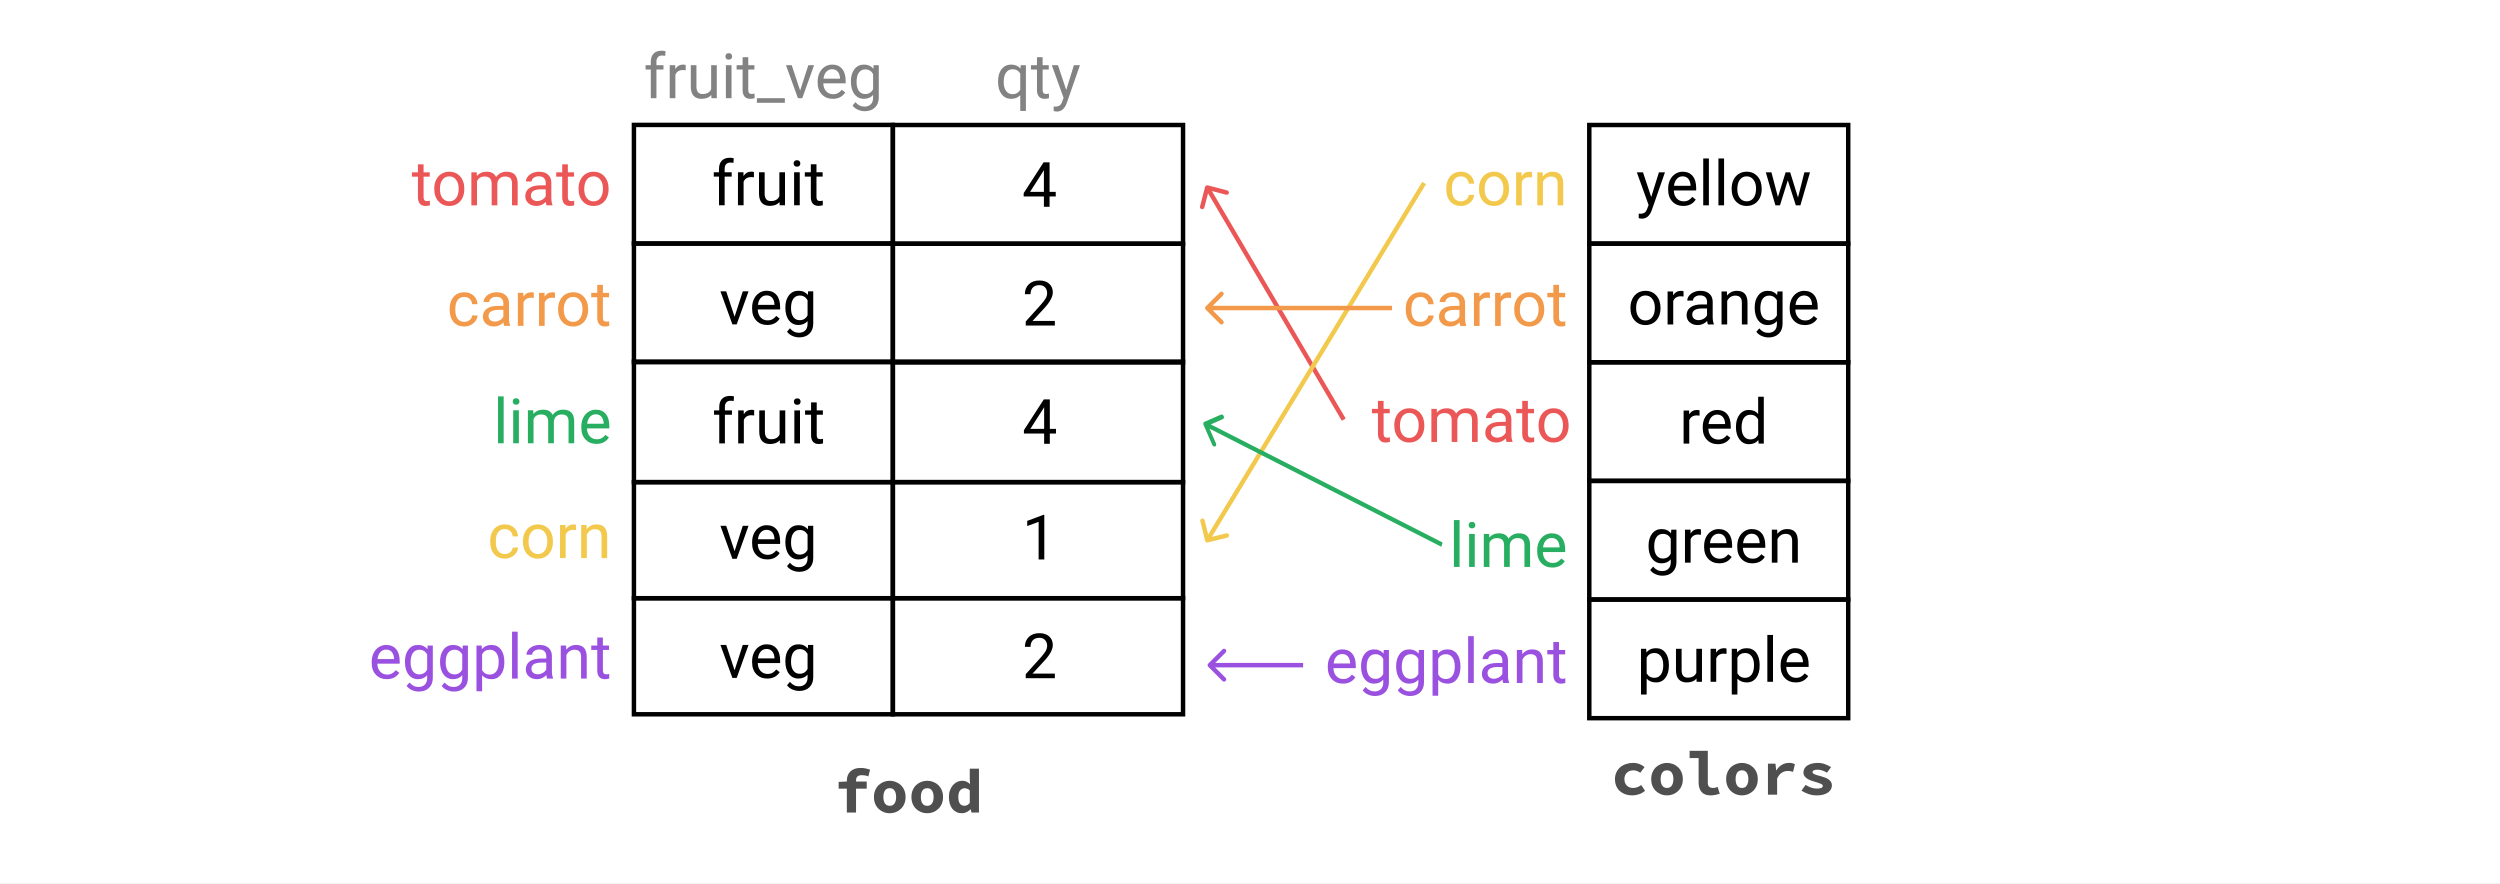 <svg width="1120" height="396" viewBox="0 0 1120 396" version="1.1" xmlns="http://www.w3.org/2000/svg" xmlns:xlink="http://www.w3.org/1999/xlink">
<rect x="0" y="0" width="1120" height="396" fill="#333333" stroke="none"/>
<title>Frame</title>
<desc>Created using Figma</desc>
<g id="Canvas" transform="matrix(2 0 0 2 280 112)">
<clipPath id="clip-0" clip-rule="evenodd">
<path d="M -140 -56L 420 -56L 420 142L -140 142L -140 -56Z" fill="#FFFFFF"/>
</clipPath>
<g id="Frame" clip-path="url(#clip-0)">
<path d="M -140 -56L 420 -56L 420 142L -140 142L -140 -56Z" fill="#FFFFFF"/>
<g id="Rectangle">
<use xlink:href="#path0_stroke" transform="translate(2 -28.018)"/>
</g>
<g id="fruit">
<use xlink:href="#path1_fill" transform="translate(4.843 -23.023)"/>
</g>
<g id="Rectangle">
<use xlink:href="#path0_stroke" transform="translate(2 -1.444)"/>
</g>
<g id="veg">
<use xlink:href="#path2_fill" transform="translate(4.843 3.66)"/>
</g>
<g id="Rectangle">
<use xlink:href="#path3_stroke" transform="translate(2 25)"/>
</g>
<g id="fruit">
<use xlink:href="#path1_fill" transform="translate(4.899 30.323)"/>
</g>
<g id="carrot">
<use xlink:href="#path4_fill" transform="translate(-56.669 4)" fill="#F2994A"/>
</g>
<g id="lime">
<use xlink:href="#path5_fill" transform="translate(-55.847 30.296)" fill="#27AE60"/>
</g>
<g id="food">
<use xlink:href="#path6_fill" transform="translate(2 112)" fill="#4F4F4F"/>
</g>
<g id="corn">
<use xlink:href="#path7_fill" transform="translate(-55.891 56)" fill="#F2C94C"/>
</g>
<g id="eggplant">
<use xlink:href="#path8_fill" transform="translate(-59 83)" fill="#9B51E0"/>
</g>
<g id="tomato">
<use xlink:href="#path9_fill" transform="translate(-55.891 -23)" fill="#EB5757"/>
</g>
<g id="fruit_veg">
<use xlink:href="#path10_fill" transform="translate(2 -47)" fill="#828282"/>
</g>
<g id="Rectangle">
<use xlink:href="#path11_stroke" transform="translate(60 -28)"/>
</g>
<g id="4">
<use xlink:href="#path12_fill" transform="translate(61.477 -22.68)"/>
</g>
<g id="Rectangle">
<use xlink:href="#path11_stroke" transform="translate(60 -1.4)"/>
</g>
<g id="2">
<use xlink:href="#path13_fill" transform="translate(61.477 3.92)"/>
</g>
<g id="Rectangle">
<use xlink:href="#path14_stroke" transform="translate(60 25)"/>
</g>
<g id="4">
<use xlink:href="#path12_fill" transform="translate(61.533 30.416)"/>
</g>
<g id="Rectangle">
<use xlink:href="#path15_stroke" transform="translate(2 52)"/>
</g>
<g id="veg">
<use xlink:href="#path2_fill" transform="translate(4.843 56.175)"/>
</g>
<g id="Rectangle">
<use xlink:href="#path15_stroke" transform="translate(2 78)"/>
</g>
<g id="veg">
<use xlink:href="#path2_fill" transform="translate(4.843 82.858)"/>
</g>
<g id="Rectangle">
<use xlink:href="#path16_stroke" transform="translate(60 52)"/>
</g>
<g id="1">
<use xlink:href="#path17_fill" transform="translate(61.477 56.32)"/>
</g>
<g id="Rectangle">
<use xlink:href="#path16_stroke" transform="translate(60 78)"/>
</g>
<g id="2">
<use xlink:href="#path13_fill" transform="translate(61.477 82.92)"/>
</g>
<g id="qty">
<use xlink:href="#path18_fill" transform="translate(60 -47)" fill="#828282"/>
</g>
<g id="Rectangle">
<use xlink:href="#path0_stroke" transform="translate(216 -28)"/>
</g>
<g id="yellow">
<use xlink:href="#path19_fill" transform="translate(218.843 -23.005)"/>
</g>
<g id="Rectangle">
<use xlink:href="#path0_stroke" transform="translate(216 -1.426)"/>
</g>
<g id="orange">
<use xlink:href="#path20_fill" transform="translate(218.843 3.678)"/>
</g>
<g id="Rectangle">
<use xlink:href="#path0_stroke" transform="translate(216 25.148)"/>
</g>
<g id="red">
<use xlink:href="#path21_fill" transform="translate(218.843 30.362)"/>
</g>
<g id="Rectangle">
<use xlink:href="#path0_stroke" transform="translate(216 51.722)"/>
</g>
<g id="green">
<use xlink:href="#path22_fill" transform="translate(218.843 57.045)"/>
</g>
<g id="carrot">
<use xlink:href="#path23_fill" transform="translate(154.463 4.004)" fill="#F2994A"/>
</g>
<g id="eggplant">
<use xlink:href="#path24_fill" transform="translate(152 83.998)" fill="#9B51E0"/>
</g>
<g id="tomato">
<use xlink:href="#path25_fill" transform="translate(156.163 29.989)" fill="#EB5757"/>
</g>
<g id="Rectangle">
<use xlink:href="#path0_stroke" transform="translate(216 78.296)"/>
</g>
<g id="purple">
<use xlink:href="#path26_fill" transform="translate(218.843 83.729)"/>
</g>
<g id="colors">
<use xlink:href="#path27_fill" transform="translate(217 108)" fill="#4F4F4F"/>
</g>
<g id="lime">
<use xlink:href="#path28_fill" transform="translate(152 57.994)" fill="#27AE60"/>
</g>
<g id="corn">
<use xlink:href="#path29_fill" transform="translate(155.285 -23)" fill="#F2C94C"/>
</g>
<g id="Arrow">
<use xlink:href="#path30_stroke" transform="matrix(-0.507 -0.862 0.862 -0.507 161 38)" fill="#EB5757"/>
</g>
<g id="Arrow">
<use xlink:href="#path31_stroke" transform="matrix(-0.519 0.855 -0.855 -0.519 179 -15)" fill="#F2C94C"/>
</g>
<g id="Arrow">
<use xlink:href="#path32_stroke" transform="matrix(-1 4.44517e-10 -2.47699e-10 -1 171.803 13)" fill="#F2994A"/>
</g>
<g id="Arrow">
<use xlink:href="#path33_stroke" transform="matrix(-1 -1.45939e-07 8.13216e-08 -1 151.901 93)" fill="#9B51E0"/>
</g>
<g id="Arrow">
<use xlink:href="#path34_stroke" transform="matrix(-0.891 -0.454 0.273 -0.962 183 66)" fill="#27AE60"/>
</g>
</g>
</g>
<defs>
<path id="path0_stroke" d="M 0 0L 0 -0.5L -0.5 -0.5L -0.5 0L 0 0ZM 58 0L 58.5 0L 58.5 -0.5L 58 -0.5L 58 0ZM 58 26.574L 58 27.074L 58.5 27.074L 58.5 26.574L 58 26.574ZM 0 26.574L -0.5 26.574L -0.5 27.074L 0 27.074L 0 26.574ZM 0 0.5L 58 0.5L 58 -0.5L 0 -0.5L 0 0.5ZM 57.5 0L 57.5 26.574L 58.5 26.574L 58.5 0L 57.5 0ZM 58 26.074L 0 26.074L 0 27.074L 58 27.074L 58 26.074ZM 0.5 26.574L 0.5 0L -0.5 0L -0.5 26.574L 0.5 26.574Z"/>
<path id="path1_fill" d="M 16.213 13L 16.213 6.581L 15.044 6.581L 15.044 5.604L 16.213 5.604L 16.213 4.845C 16.213 4.052 16.425 3.439 16.849 3.006C 17.273 2.573 17.872 2.356 18.647 2.356C 18.938 2.356 19.228 2.395 19.515 2.473L 19.447 3.498C 19.232 3.457 19.004 3.437 18.763 3.437C 18.353 3.437 18.036 3.557 17.813 3.799C 17.589 4.036 17.478 4.378 17.478 4.824L 17.478 5.604L 19.057 5.604L 19.057 6.581L 17.478 6.581L 17.478 13L 16.213 13ZM 24.033 6.738C 23.842 6.706 23.635 6.69 23.411 6.69C 22.582 6.69 22.019 7.044 21.723 7.75L 21.723 13L 20.458 13L 20.458 5.604L 21.689 5.604L 21.709 6.458C 22.124 5.797 22.712 5.467 23.473 5.467C 23.719 5.467 23.906 5.499 24.033 5.562L 24.033 6.738ZM 29.769 12.269C 29.276 12.847 28.554 13.137 27.602 13.137C 26.813 13.137 26.212 12.909 25.797 12.453C 25.387 11.993 25.18 11.314 25.175 10.416L 25.175 5.604L 26.44 5.604L 26.44 10.382C 26.44 11.503 26.895 12.063 27.807 12.063C 28.773 12.063 29.416 11.704 29.735 10.983L 29.735 5.604L 30.999 5.604L 30.999 13L 29.796 13L 29.769 12.269ZM 34.301 13L 33.036 13L 33.036 5.604L 34.301 5.604L 34.301 13ZM 32.934 3.642C 32.934 3.437 32.995 3.263 33.118 3.122C 33.246 2.981 33.433 2.91 33.679 2.91C 33.925 2.91 34.112 2.981 34.239 3.122C 34.367 3.263 34.431 3.437 34.431 3.642C 34.431 3.847 34.367 4.018 34.239 4.154C 34.112 4.291 33.925 4.359 33.679 4.359C 33.433 4.359 33.246 4.291 33.118 4.154C 32.995 4.018 32.934 3.847 32.934 3.642ZM 38.047 3.812L 38.047 5.604L 39.428 5.604L 39.428 6.581L 38.047 6.581L 38.047 11.168C 38.047 11.464 38.109 11.688 38.232 11.838C 38.355 11.984 38.564 12.057 38.861 12.057C 39.006 12.057 39.207 12.029 39.462 11.975L 39.462 13C 39.129 13.091 38.806 13.137 38.491 13.137C 37.926 13.137 37.5 12.966 37.213 12.624C 36.926 12.282 36.782 11.797 36.782 11.168L 36.782 6.581L 35.436 6.581L 35.436 5.604L 36.782 5.604L 36.782 3.812L 38.047 3.812Z"/>
<path id="path2_fill" d="M 19.706 11.284L 21.538 5.604L 22.83 5.604L 20.178 13L 19.214 13L 16.534 5.604L 17.826 5.604L 19.706 11.284ZM 27.021 13.137C 26.018 13.137 25.202 12.809 24.573 12.152C 23.945 11.492 23.63 10.61 23.63 9.507L 23.63 9.274C 23.63 8.541 23.769 7.887 24.047 7.312C 24.33 6.734 24.721 6.283 25.223 5.959C 25.729 5.631 26.276 5.467 26.863 5.467C 27.825 5.467 28.572 5.784 29.106 6.417C 29.639 7.05 29.905 7.957 29.905 9.138L 29.905 9.664L 24.895 9.664C 24.913 10.393 25.125 10.983 25.53 11.435C 25.941 11.881 26.46 12.104 27.089 12.104C 27.536 12.104 27.914 12.013 28.224 11.831C 28.534 11.649 28.805 11.407 29.037 11.106L 29.81 11.708C 29.19 12.661 28.26 13.137 27.021 13.137ZM 26.863 6.506C 26.353 6.506 25.925 6.693 25.578 7.066C 25.232 7.436 25.018 7.955 24.936 8.625L 28.641 8.625L 28.641 8.529C 28.604 7.887 28.431 7.39 28.121 7.039C 27.811 6.684 27.392 6.506 26.863 6.506ZM 31.074 9.24C 31.074 8.087 31.341 7.171 31.874 6.492C 32.407 5.809 33.114 5.467 33.993 5.467C 34.896 5.467 35.6 5.786 36.106 6.424L 36.167 5.604L 37.322 5.604L 37.322 12.822C 37.322 13.779 37.038 14.534 36.468 15.085C 35.903 15.636 35.142 15.912 34.185 15.912C 33.651 15.912 33.13 15.798 32.619 15.57C 32.109 15.342 31.719 15.03 31.45 14.634L 32.107 13.875C 32.649 14.545 33.312 14.88 34.096 14.88C 34.711 14.88 35.19 14.707 35.531 14.36C 35.878 14.014 36.051 13.526 36.051 12.898L 36.051 12.262C 35.545 12.845 34.855 13.137 33.98 13.137C 33.114 13.137 32.412 12.788 31.874 12.091C 31.341 11.394 31.074 10.443 31.074 9.24ZM 32.346 9.384C 32.346 10.218 32.517 10.874 32.859 11.352C 33.2 11.826 33.679 12.063 34.294 12.063C 35.092 12.063 35.677 11.701 36.051 10.977L 36.051 7.6C 35.664 6.893 35.083 6.54 34.308 6.54C 33.693 6.54 33.212 6.779 32.865 7.258C 32.519 7.736 32.346 8.445 32.346 9.384Z"/>
<path id="path3_stroke" d="M 0 0L 0 -0.5L -0.5 -0.5L -0.5 0L 0 0ZM 58 0L 58.5 0L 58.5 -0.5L 58 -0.5L 58 0ZM 58 27L 58 27.5L 58.5 27.5L 58.5 27L 58 27ZM 0 27L -0.5 27L -0.5 27.5L 0 27.5L 0 27ZM 0 0.5L 58 0.5L 58 -0.5L 0 -0.5L 0 0.5ZM 57.5 0L 57.5 27L 58.5 27L 58.5 0L 57.5 0ZM 58 26.5L 0 26.5L 0 27.5L 58 27.5L 58 26.5ZM 0.5 27L 0.5 0L -0.5 0L -0.5 27L 0.5 27Z"/>
<path id="path4_fill" d="M 20.689 12.104C 21.14 12.104 21.535 11.968 21.872 11.694C 22.209 11.421 22.396 11.079 22.432 10.669L 23.629 10.669C 23.606 11.093 23.46 11.496 23.191 11.879C 22.922 12.262 22.562 12.567 22.111 12.795C 21.664 13.023 21.191 13.137 20.689 13.137C 19.682 13.137 18.88 12.802 18.283 12.132C 17.691 11.457 17.394 10.537 17.394 9.37L 17.394 9.158C 17.394 8.438 17.526 7.798 17.791 7.237C 18.055 6.677 18.433 6.242 18.925 5.932C 19.422 5.622 20.008 5.467 20.682 5.467C 21.512 5.467 22.2 5.715 22.747 6.212C 23.298 6.709 23.592 7.354 23.629 8.146L 22.432 8.146C 22.396 7.668 22.214 7.276 21.886 6.971C 21.562 6.661 21.161 6.506 20.682 6.506C 20.04 6.506 19.541 6.738 19.185 7.203C 18.834 7.663 18.659 8.331 18.659 9.206L 18.659 9.445C 18.659 10.297 18.834 10.954 19.185 11.414C 19.536 11.874 20.038 12.104 20.689 12.104ZM 29.617 13C 29.544 12.854 29.485 12.594 29.439 12.221C 28.851 12.831 28.149 13.137 27.334 13.137C 26.605 13.137 26.005 12.932 25.536 12.521C 25.071 12.107 24.839 11.583 24.839 10.949C 24.839 10.179 25.13 9.582 25.714 9.158C 26.302 8.73 27.126 8.516 28.188 8.516L 29.419 8.516L 29.419 7.935C 29.419 7.493 29.287 7.142 29.022 6.882C 28.758 6.618 28.368 6.485 27.853 6.485C 27.402 6.485 27.024 6.599 26.718 6.827C 26.413 7.055 26.261 7.331 26.261 7.654L 24.989 7.654C 24.989 7.285 25.119 6.93 25.379 6.588C 25.643 6.242 25.998 5.968 26.445 5.768C 26.896 5.567 27.391 5.467 27.928 5.467C 28.781 5.467 29.448 5.681 29.931 6.109C 30.414 6.533 30.665 7.119 30.683 7.866L 30.683 11.271C 30.683 11.95 30.77 12.49 30.943 12.891L 30.943 13L 29.617 13ZM 27.518 12.036C 27.915 12.036 28.291 11.934 28.646 11.729C 29.002 11.523 29.259 11.257 29.419 10.929L 29.419 9.411L 28.427 9.411C 26.878 9.411 26.103 9.865 26.103 10.771C 26.103 11.168 26.235 11.478 26.5 11.701C 26.764 11.925 27.104 12.036 27.518 12.036ZM 36.241 6.738C 36.05 6.706 35.842 6.69 35.619 6.69C 34.789 6.69 34.227 7.044 33.93 7.75L 33.93 13L 32.666 13L 32.666 5.604L 33.896 5.604L 33.917 6.458C 34.331 5.797 34.919 5.467 35.68 5.467C 35.926 5.467 36.113 5.499 36.241 5.562L 36.241 6.738ZM 40.985 6.738C 40.794 6.706 40.586 6.69 40.363 6.69C 39.534 6.69 38.971 7.044 38.675 7.75L 38.675 13L 37.41 13L 37.41 5.604L 38.64 5.604L 38.661 6.458C 39.076 5.797 39.663 5.467 40.425 5.467C 40.671 5.467 40.858 5.499 40.985 5.562L 40.985 6.738ZM 41.682 9.233C 41.682 8.509 41.824 7.857 42.106 7.278C 42.393 6.7 42.79 6.253 43.296 5.938C 43.806 5.624 44.387 5.467 45.039 5.467C 46.046 5.467 46.859 5.815 47.479 6.513C 48.104 7.21 48.416 8.137 48.416 9.295L 48.416 9.384C 48.416 10.104 48.277 10.751 47.999 11.325C 47.725 11.895 47.331 12.339 46.816 12.658C 46.306 12.977 45.718 13.137 45.052 13.137C 44.05 13.137 43.236 12.788 42.612 12.091C 41.992 11.394 41.682 10.471 41.682 9.322L 41.682 9.233ZM 42.954 9.384C 42.954 10.204 43.143 10.863 43.521 11.359C 43.904 11.856 44.414 12.104 45.052 12.104C 45.695 12.104 46.205 11.854 46.584 11.352C 46.962 10.847 47.151 10.14 47.151 9.233C 47.151 8.422 46.957 7.766 46.57 7.265C 46.187 6.759 45.677 6.506 45.039 6.506C 44.414 6.506 43.911 6.754 43.528 7.251C 43.145 7.748 42.954 8.459 42.954 9.384ZM 51.718 3.812L 51.718 5.604L 53.098 5.604L 53.098 6.581L 51.718 6.581L 51.718 11.168C 51.718 11.464 51.779 11.688 51.902 11.838C 52.025 11.984 52.235 12.057 52.531 12.057C 52.677 12.057 52.877 12.029 53.133 11.975L 53.133 13C 52.8 13.091 52.476 13.137 52.162 13.137C 51.597 13.137 51.171 12.966 50.883 12.624C 50.596 12.282 50.453 11.797 50.453 11.168L 50.453 6.581L 49.106 6.581L 49.106 5.604L 50.453 5.604L 50.453 3.812L 51.718 3.812Z"/>
<path id="path5_fill" d="M 28.669 13L 27.404 13L 27.404 2.5L 28.669 2.5L 28.669 13ZM 32.073 13L 30.808 13L 30.808 5.604L 32.073 5.604L 32.073 13ZM 30.706 3.642C 30.706 3.437 30.767 3.263 30.89 3.122C 31.018 2.981 31.205 2.91 31.451 2.91C 31.697 2.91 31.884 2.981 32.012 3.122C 32.139 3.263 32.203 3.437 32.203 3.642C 32.203 3.847 32.139 4.018 32.012 4.154C 31.884 4.291 31.697 4.359 31.451 4.359C 31.205 4.359 31.018 4.291 30.89 4.154C 30.767 4.018 30.706 3.847 30.706 3.642ZM 35.293 5.604L 35.327 6.424C 35.869 5.786 36.601 5.467 37.521 5.467C 38.556 5.467 39.26 5.863 39.634 6.656C 39.88 6.301 40.199 6.014 40.591 5.795C 40.987 5.576 41.454 5.467 41.992 5.467C 43.614 5.467 44.439 6.326 44.467 8.044L 44.467 13L 43.202 13L 43.202 8.119C 43.202 7.59 43.081 7.196 42.84 6.937C 42.598 6.672 42.193 6.54 41.623 6.54C 41.154 6.54 40.764 6.681 40.454 6.964C 40.144 7.242 39.964 7.618 39.914 8.092L 39.914 13L 38.642 13L 38.642 8.153C 38.642 7.078 38.116 6.54 37.063 6.54C 36.234 6.54 35.666 6.893 35.361 7.6L 35.361 13L 34.097 13L 34.097 5.604L 35.293 5.604ZM 49.45 13.137C 48.447 13.137 47.632 12.809 47.003 12.152C 46.374 11.492 46.059 10.61 46.059 9.507L 46.059 9.274C 46.059 8.541 46.198 7.887 46.476 7.312C 46.759 6.734 47.151 6.283 47.652 5.959C 48.158 5.631 48.705 5.467 49.293 5.467C 50.254 5.467 51.002 5.784 51.535 6.417C 52.068 7.05 52.335 7.957 52.335 9.138L 52.335 9.664L 47.324 9.664C 47.342 10.393 47.554 10.983 47.96 11.435C 48.37 11.881 48.889 12.104 49.518 12.104C 49.965 12.104 50.343 12.013 50.653 11.831C 50.963 11.649 51.234 11.407 51.467 11.106L 52.239 11.708C 51.619 12.661 50.69 13.137 49.45 13.137ZM 49.293 6.506C 48.782 6.506 48.354 6.693 48.008 7.066C 47.661 7.436 47.447 7.955 47.365 8.625L 51.07 8.625L 51.07 8.529C 51.034 7.887 50.861 7.39 50.551 7.039C 50.241 6.684 49.822 6.506 49.293 6.506Z"/>
<path id="path6_fill" d="M 52.509 5.908C 52.052 5.731 51.566 5.642 51.053 5.642C 50.605 5.642 50.274 5.74 50.059 5.936C 49.854 6.132 49.751 6.44 49.751 6.86L 49.751 7.056L 52.145 7.056L 52.145 8.666L 49.751 8.666L 49.751 14L 47.693 14L 47.693 8.666L 45.859 8.666L 45.859 7.14L 47.693 7.056L 47.693 6.874C 47.693 6.473 47.754 6.099 47.875 5.754C 47.996 5.409 48.183 5.11 48.435 4.858C 48.687 4.597 49.009 4.391 49.401 4.242C 49.793 4.093 50.26 4.018 50.801 4.018C 51.202 4.018 51.576 4.055 51.921 4.13C 52.276 4.205 52.602 4.293 52.901 4.396L 52.509 5.908ZM 53.764 10.528C 53.764 9.949 53.861 9.436 54.057 8.988C 54.254 8.531 54.515 8.148 54.842 7.84C 55.178 7.532 55.556 7.299 55.975 7.14C 56.405 6.972 56.848 6.888 57.306 6.888C 57.763 6.888 58.202 6.972 58.621 7.14C 59.051 7.299 59.429 7.532 59.755 7.84C 60.092 8.148 60.358 8.531 60.553 8.988C 60.749 9.436 60.847 9.949 60.847 10.528C 60.847 11.107 60.749 11.625 60.553 12.082C 60.358 12.53 60.092 12.908 59.755 13.216C 59.429 13.524 59.051 13.762 58.621 13.93C 58.202 14.089 57.763 14.168 57.306 14.168C 56.848 14.168 56.405 14.089 55.975 13.93C 55.556 13.762 55.178 13.524 54.842 13.216C 54.515 12.908 54.254 12.53 54.057 12.082C 53.861 11.625 53.764 11.107 53.764 10.528ZM 55.877 10.528C 55.877 11.135 55.994 11.615 56.227 11.97C 56.47 12.325 56.83 12.502 57.306 12.502C 57.782 12.502 58.136 12.325 58.37 11.97C 58.612 11.615 58.733 11.135 58.733 10.528C 58.733 9.921 58.612 9.441 58.37 9.086C 58.136 8.731 57.782 8.554 57.306 8.554C 56.83 8.554 56.47 8.731 56.227 9.086C 55.994 9.441 55.877 9.921 55.877 10.528ZM 62.158 10.528C 62.158 9.949 62.256 9.436 62.452 8.988C 62.648 8.531 62.909 8.148 63.236 7.84C 63.572 7.532 63.95 7.299 64.37 7.14C 64.799 6.972 65.243 6.888 65.7 6.888C 66.157 6.888 66.596 6.972 67.016 7.14C 67.445 7.299 67.823 7.532 68.15 7.84C 68.486 8.148 68.752 8.531 68.948 8.988C 69.144 9.436 69.242 9.949 69.242 10.528C 69.242 11.107 69.144 11.625 68.948 12.082C 68.752 12.53 68.486 12.908 68.15 13.216C 67.823 13.524 67.445 13.762 67.016 13.93C 66.596 14.089 66.157 14.168 65.7 14.168C 65.243 14.168 64.799 14.089 64.37 13.93C 63.95 13.762 63.572 13.524 63.236 13.216C 62.909 12.908 62.648 12.53 62.452 12.082C 62.256 11.625 62.158 11.107 62.158 10.528ZM 64.272 10.528C 64.272 11.135 64.389 11.615 64.622 11.97C 64.865 12.325 65.224 12.502 65.7 12.502C 66.176 12.502 66.531 12.325 66.764 11.97C 67.007 11.615 67.128 11.135 67.128 10.528C 67.128 9.921 67.007 9.441 66.764 9.086C 66.531 8.731 66.176 8.554 65.7 8.554C 65.224 8.554 64.865 8.731 64.622 9.086C 64.389 9.441 64.272 9.921 64.272 10.528ZM 70.552 10.528C 70.552 9.959 70.636 9.45 70.805 9.002C 70.972 8.554 71.192 8.176 71.463 7.868C 71.743 7.551 72.06 7.308 72.415 7.14C 72.769 6.972 73.138 6.888 73.52 6.888C 73.922 6.888 74.258 6.958 74.528 7.098C 74.799 7.229 75.056 7.406 75.299 7.63L 75.228 6.552L 75.228 4.186L 77.287 4.186L 77.287 14L 75.606 14L 75.453 13.286L 75.41 13.286C 75.149 13.538 74.85 13.748 74.514 13.916C 74.178 14.084 73.833 14.168 73.478 14.168C 73.04 14.168 72.638 14.084 72.275 13.916C 71.92 13.748 71.612 13.51 71.35 13.202C 71.099 12.885 70.903 12.502 70.763 12.054C 70.623 11.606 70.552 11.097 70.552 10.528ZM 72.666 10.5C 72.666 11.191 72.783 11.695 73.016 12.012C 73.25 12.329 73.581 12.488 74.01 12.488C 74.244 12.488 74.459 12.441 74.654 12.348C 74.85 12.245 75.042 12.077 75.228 11.844L 75.228 9.03C 75.042 8.862 74.85 8.745 74.654 8.68C 74.468 8.605 74.272 8.568 74.067 8.568C 73.684 8.568 73.353 8.727 73.073 9.044C 72.802 9.361 72.666 9.847 72.666 10.5Z"/>
<path id="path7_fill" d="M 28.99 12.104C 29.441 12.104 29.835 11.968 30.173 11.694C 30.51 11.421 30.697 11.079 30.733 10.669L 31.93 10.669C 31.907 11.093 31.761 11.496 31.492 11.879C 31.223 12.262 30.863 12.567 30.412 12.795C 29.965 13.023 29.491 13.137 28.99 13.137C 27.983 13.137 27.181 12.802 26.584 12.132C 25.991 11.457 25.695 10.537 25.695 9.37L 25.695 9.158C 25.695 8.438 25.827 7.798 26.092 7.237C 26.356 6.677 26.734 6.242 27.226 5.932C 27.723 5.622 28.309 5.467 28.983 5.467C 29.813 5.467 30.501 5.715 31.048 6.212C 31.599 6.709 31.893 7.354 31.93 8.146L 30.733 8.146C 30.697 7.668 30.515 7.276 30.186 6.971C 29.863 6.661 29.462 6.506 28.983 6.506C 28.341 6.506 27.842 6.738 27.486 7.203C 27.135 7.663 26.96 8.331 26.96 9.206L 26.96 9.445C 26.96 10.297 27.135 10.954 27.486 11.414C 27.837 11.874 28.338 12.104 28.99 12.104ZM 33.017 9.233C 33.017 8.509 33.158 7.857 33.44 7.278C 33.727 6.7 34.124 6.253 34.63 5.938C 35.14 5.624 35.721 5.467 36.373 5.467C 37.38 5.467 38.194 5.815 38.813 6.513C 39.438 7.21 39.75 8.137 39.75 9.295L 39.75 9.384C 39.75 10.104 39.611 10.751 39.333 11.325C 39.059 11.895 38.665 12.339 38.15 12.658C 37.64 12.977 37.052 13.137 36.387 13.137C 35.384 13.137 34.571 12.788 33.946 12.091C 33.326 11.394 33.017 10.471 33.017 9.322L 33.017 9.233ZM 34.288 9.384C 34.288 10.204 34.477 10.863 34.855 11.359C 35.238 11.856 35.749 12.104 36.387 12.104C 37.029 12.104 37.54 11.854 37.918 11.352C 38.296 10.847 38.485 10.14 38.485 9.233C 38.485 8.422 38.291 7.766 37.904 7.265C 37.521 6.759 37.011 6.506 36.373 6.506C 35.749 6.506 35.245 6.754 34.862 7.251C 34.479 7.748 34.288 8.459 34.288 9.384ZM 44.911 6.738C 44.72 6.706 44.512 6.69 44.289 6.69C 43.459 6.69 42.897 7.044 42.6 7.75L 42.6 13L 41.336 13L 41.336 5.604L 42.566 5.604L 42.587 6.458C 43.002 5.797 43.589 5.467 44.35 5.467C 44.597 5.467 44.783 5.499 44.911 5.562L 44.911 6.738ZM 47.276 5.604L 47.317 6.533C 47.882 5.822 48.621 5.467 49.532 5.467C 51.095 5.467 51.884 6.349 51.897 8.112L 51.897 13L 50.633 13L 50.633 8.105C 50.628 7.572 50.505 7.178 50.264 6.923C 50.027 6.668 49.655 6.54 49.149 6.54C 48.739 6.54 48.379 6.649 48.069 6.868C 47.759 7.087 47.518 7.374 47.345 7.729L 47.345 13L 46.08 13L 46.08 5.604L 47.276 5.604Z"/>
<path id="path8_fill" d="M 5.651 13.137C 4.648 13.137 3.832 12.809 3.203 12.152C 2.574 11.492 2.26 10.61 2.26 9.507L 2.26 9.274C 2.26 8.541 2.399 7.887 2.677 7.312C 2.959 6.734 3.351 6.283 3.853 5.959C 4.359 5.631 4.905 5.467 5.493 5.467C 6.455 5.467 7.202 5.784 7.736 6.417C 8.269 7.05 8.535 7.957 8.535 9.138L 8.535 9.664L 3.525 9.664C 3.543 10.393 3.755 10.983 4.16 11.435C 4.57 11.881 5.09 12.104 5.719 12.104C 6.166 12.104 6.544 12.013 6.854 11.831C 7.164 11.649 7.435 11.407 7.667 11.106L 8.44 11.708C 7.82 12.661 6.89 13.137 5.651 13.137ZM 5.493 6.506C 4.983 6.506 4.555 6.693 4.208 7.066C 3.862 7.436 3.648 7.955 3.566 8.625L 7.271 8.625L 7.271 8.529C 7.234 7.887 7.061 7.39 6.751 7.039C 6.441 6.684 6.022 6.506 5.493 6.506ZM 9.704 9.24C 9.704 8.087 9.971 7.171 10.504 6.492C 11.037 5.809 11.744 5.467 12.623 5.467C 13.526 5.467 14.23 5.786 14.736 6.424L 14.797 5.604L 15.952 5.604L 15.952 12.822C 15.952 13.779 15.668 14.534 15.098 15.085C 14.533 15.636 13.772 15.912 12.815 15.912C 12.281 15.912 11.76 15.798 11.249 15.57C 10.739 15.342 10.349 15.03 10.08 14.634L 10.736 13.875C 11.279 14.545 11.942 14.88 12.726 14.88C 13.341 14.88 13.819 14.707 14.161 14.36C 14.508 14.014 14.681 13.526 14.681 12.898L 14.681 12.262C 14.175 12.845 13.485 13.137 12.61 13.137C 11.744 13.137 11.042 12.788 10.504 12.091C 9.971 11.394 9.704 10.443 9.704 9.24ZM 10.976 9.384C 10.976 10.218 11.147 10.874 11.488 11.352C 11.83 11.826 12.309 12.063 12.924 12.063C 13.722 12.063 14.307 11.701 14.681 10.977L 14.681 7.6C 14.293 6.893 13.712 6.54 12.938 6.54C 12.322 6.54 11.842 6.779 11.495 7.258C 11.149 7.736 10.976 8.445 10.976 9.384ZM 17.566 9.24C 17.566 8.087 17.832 7.171 18.365 6.492C 18.899 5.809 19.605 5.467 20.485 5.467C 21.387 5.467 22.091 5.786 22.597 6.424L 22.658 5.604L 23.814 5.604L 23.814 12.822C 23.814 13.779 23.529 14.534 22.959 15.085C 22.394 15.636 21.633 15.912 20.676 15.912C 20.143 15.912 19.621 15.798 19.11 15.57C 18.6 15.342 18.21 15.03 17.942 14.634L 18.598 13.875C 19.14 14.545 19.803 14.88 20.587 14.88C 21.202 14.88 21.681 14.707 22.023 14.36C 22.369 14.014 22.542 13.526 22.542 12.898L 22.542 12.262C 22.036 12.845 21.346 13.137 20.471 13.137C 19.605 13.137 18.903 12.788 18.365 12.091C 17.832 11.394 17.566 10.443 17.566 9.24ZM 18.837 9.384C 18.837 10.218 19.008 10.874 19.35 11.352C 19.692 11.826 20.17 12.063 20.785 12.063C 21.583 12.063 22.169 11.701 22.542 10.977L 22.542 7.6C 22.155 6.893 21.574 6.54 20.799 6.54C 20.184 6.54 19.703 6.779 19.357 7.258C 19.01 7.736 18.837 8.445 18.837 9.384ZM 31.976 9.384C 31.976 10.509 31.718 11.416 31.203 12.104C 30.688 12.793 29.991 13.137 29.111 13.137C 28.214 13.137 27.507 12.852 26.992 12.282L 26.992 15.844L 25.728 15.844L 25.728 5.604L 26.883 5.604L 26.945 6.424C 27.459 5.786 28.175 5.467 29.091 5.467C 29.98 5.467 30.681 5.802 31.196 6.472C 31.716 7.142 31.976 8.074 31.976 9.268L 31.976 9.384ZM 30.711 9.24C 30.711 8.406 30.533 7.748 30.178 7.265C 29.822 6.782 29.335 6.54 28.715 6.54C 27.949 6.54 27.375 6.88 26.992 7.559L 26.992 11.093C 27.371 11.767 27.949 12.104 28.729 12.104C 29.335 12.104 29.816 11.865 30.171 11.387C 30.531 10.904 30.711 10.188 30.711 9.24ZM 34.963 13L 33.698 13L 33.698 2.5L 34.963 2.5L 34.963 13ZM 41.56 13C 41.487 12.854 41.428 12.594 41.382 12.221C 40.794 12.831 40.092 13.137 39.276 13.137C 38.547 13.137 37.948 12.932 37.479 12.521C 37.014 12.107 36.781 11.583 36.781 10.949C 36.781 10.179 37.073 9.582 37.656 9.158C 38.244 8.73 39.069 8.516 40.131 8.516L 41.361 8.516L 41.361 7.935C 41.361 7.493 41.229 7.142 40.965 6.882C 40.701 6.618 40.311 6.485 39.796 6.485C 39.345 6.485 38.967 6.599 38.661 6.827C 38.356 7.055 38.203 7.331 38.203 7.654L 36.932 7.654C 36.932 7.285 37.062 6.93 37.321 6.588C 37.586 6.242 37.941 5.968 38.388 5.768C 38.839 5.567 39.334 5.467 39.871 5.467C 40.724 5.467 41.391 5.681 41.874 6.109C 42.357 6.533 42.608 7.119 42.626 7.866L 42.626 11.271C 42.626 11.95 42.713 12.49 42.886 12.891L 42.886 13L 41.56 13ZM 39.461 12.036C 39.858 12.036 40.234 11.934 40.589 11.729C 40.944 11.523 41.202 11.257 41.361 10.929L 41.361 9.411L 40.37 9.411C 38.821 9.411 38.046 9.865 38.046 10.771C 38.046 11.168 38.178 11.478 38.443 11.701C 38.707 11.925 39.046 12.036 39.461 12.036ZM 45.805 5.604L 45.846 6.533C 46.411 5.822 47.149 5.467 48.061 5.467C 49.624 5.467 50.412 6.349 50.426 8.112L 50.426 13L 49.161 13L 49.161 8.105C 49.157 7.572 49.034 7.178 48.792 6.923C 48.555 6.668 48.184 6.54 47.678 6.54C 47.268 6.54 46.908 6.649 46.598 6.868C 46.288 7.087 46.046 7.374 45.873 7.729L 45.873 13L 44.609 13L 44.609 5.604L 45.805 5.604ZM 54.049 3.812L 54.049 5.604L 55.43 5.604L 55.43 6.581L 54.049 6.581L 54.049 11.168C 54.049 11.464 54.111 11.688 54.234 11.838C 54.357 11.984 54.566 12.057 54.862 12.057C 55.008 12.057 55.209 12.029 55.464 11.975L 55.464 13C 55.131 13.091 54.808 13.137 54.493 13.137C 53.928 13.137 53.502 12.966 53.215 12.624C 52.928 12.282 52.784 11.797 52.784 11.168L 52.784 6.581L 51.438 6.581L 51.438 5.604L 52.784 5.604L 52.784 3.812L 54.049 3.812Z"/>
<path id="path9_fill" d="M 10.772 3.812L 10.772 5.604L 12.153 5.604L 12.153 6.581L 10.772 6.581L 10.772 11.168C 10.772 11.464 10.834 11.688 10.957 11.838C 11.08 11.984 11.29 12.057 11.586 12.057C 11.732 12.057 11.932 12.029 12.187 11.975L 12.187 13C 11.855 13.091 11.531 13.137 11.217 13.137C 10.652 13.137 10.226 12.966 9.938 12.624C 9.651 12.282 9.508 11.797 9.508 11.168L 9.508 6.581L 8.161 6.581L 8.161 5.604L 9.508 5.604L 9.508 3.812L 10.772 3.812ZM 13.165 9.233C 13.165 8.509 13.306 7.857 13.589 7.278C 13.876 6.7 14.272 6.253 14.778 5.938C 15.289 5.624 15.87 5.467 16.521 5.467C 17.529 5.467 18.342 5.815 18.962 6.513C 19.586 7.21 19.898 8.137 19.898 9.295L 19.898 9.384C 19.898 10.104 19.759 10.751 19.481 11.325C 19.208 11.895 18.814 12.339 18.299 12.658C 17.788 12.977 17.2 13.137 16.535 13.137C 15.532 13.137 14.719 12.788 14.095 12.091C 13.475 11.394 13.165 10.471 13.165 9.322L 13.165 9.233ZM 14.436 9.384C 14.436 10.204 14.626 10.863 15.004 11.359C 15.387 11.856 15.897 12.104 16.535 12.104C 17.178 12.104 17.688 11.854 18.066 11.352C 18.445 10.847 18.634 10.14 18.634 9.233C 18.634 8.422 18.44 7.766 18.053 7.265C 17.67 6.759 17.159 6.506 16.521 6.506C 15.897 6.506 15.393 6.754 15.011 7.251C 14.628 7.748 14.436 8.459 14.436 9.384ZM 22.674 5.604L 22.708 6.424C 23.25 5.786 23.982 5.467 24.902 5.467C 25.937 5.467 26.641 5.863 27.015 6.656C 27.261 6.301 27.58 6.014 27.972 5.795C 28.368 5.576 28.835 5.467 29.373 5.467C 30.995 5.467 31.82 6.326 31.848 8.044L 31.848 13L 30.583 13L 30.583 8.119C 30.583 7.59 30.462 7.196 30.221 6.937C 29.979 6.672 29.573 6.54 29.004 6.54C 28.534 6.54 28.145 6.681 27.835 6.964C 27.525 7.242 27.345 7.618 27.295 8.092L 27.295 13L 26.023 13L 26.023 8.153C 26.023 7.078 25.497 6.54 24.444 6.54C 23.615 6.54 23.047 6.893 22.742 7.6L 22.742 13L 21.477 13L 21.477 5.604L 22.674 5.604ZM 38.328 13C 38.255 12.854 38.196 12.594 38.15 12.221C 37.562 12.831 36.861 13.137 36.045 13.137C 35.316 13.137 34.716 12.932 34.247 12.521C 33.782 12.107 33.55 11.583 33.55 10.949C 33.55 10.179 33.841 9.582 34.425 9.158C 35.013 8.73 35.837 8.516 36.899 8.516L 38.13 8.516L 38.13 7.935C 38.13 7.493 37.998 7.142 37.733 6.882C 37.469 6.618 37.079 6.485 36.564 6.485C 36.113 6.485 35.735 6.599 35.43 6.827C 35.124 7.055 34.972 7.331 34.972 7.654L 33.7 7.654C 33.7 7.285 33.83 6.93 34.09 6.588C 34.354 6.242 34.709 5.968 35.156 5.768C 35.607 5.567 36.102 5.467 36.639 5.467C 37.492 5.467 38.159 5.681 38.642 6.109C 39.126 6.533 39.376 7.119 39.394 7.866L 39.394 11.271C 39.394 11.95 39.481 12.49 39.654 12.891L 39.654 13L 38.328 13ZM 36.229 12.036C 36.626 12.036 37.002 11.934 37.357 11.729C 37.713 11.523 37.97 11.257 38.13 10.929L 38.13 9.411L 37.139 9.411C 35.589 9.411 34.814 9.865 34.814 10.771C 34.814 11.168 34.947 11.478 35.211 11.701C 35.475 11.925 35.815 12.036 36.229 12.036ZM 43.093 3.812L 43.093 5.604L 44.474 5.604L 44.474 6.581L 43.093 6.581L 43.093 11.168C 43.093 11.464 43.154 11.688 43.277 11.838C 43.4 11.984 43.61 12.057 43.906 12.057C 44.052 12.057 44.252 12.029 44.508 11.975L 44.508 13C 44.175 13.091 43.851 13.137 43.537 13.137C 42.972 13.137 42.546 12.966 42.259 12.624C 41.972 12.282 41.828 11.797 41.828 11.168L 41.828 6.581L 40.481 6.581L 40.481 5.604L 41.828 5.604L 41.828 3.812L 43.093 3.812ZM 45.485 9.233C 45.485 8.509 45.627 7.857 45.909 7.278C 46.196 6.7 46.593 6.253 47.099 5.938C 47.609 5.624 48.19 5.467 48.842 5.467C 49.849 5.467 50.662 5.815 51.282 6.513C 51.907 7.21 52.219 8.137 52.219 9.295L 52.219 9.384C 52.219 10.104 52.08 10.751 51.802 11.325C 51.528 11.895 51.134 12.339 50.619 12.658C 50.109 12.977 49.521 13.137 48.855 13.137C 47.853 13.137 47.039 12.788 46.415 12.091C 45.795 11.394 45.485 10.471 45.485 9.322L 45.485 9.233ZM 46.757 9.384C 46.757 10.204 46.946 10.863 47.324 11.359C 47.707 11.856 48.217 12.104 48.855 12.104C 49.498 12.104 50.008 11.854 50.387 11.352C 50.765 10.847 50.954 10.14 50.954 9.233C 50.954 8.422 50.76 7.766 50.373 7.265C 49.99 6.759 49.48 6.506 48.842 6.506C 48.217 6.506 47.714 6.754 47.331 7.251C 46.948 7.748 46.757 8.459 46.757 9.384Z"/>
<path id="path10_fill" d="M 3.775 13L 3.775 6.581L 2.606 6.581L 2.606 5.604L 3.775 5.604L 3.775 4.845C 3.775 4.052 3.987 3.439 4.411 3.006C 4.835 2.573 5.434 2.356 6.209 2.356C 6.501 2.356 6.79 2.395 7.077 2.473L 7.009 3.498C 6.795 3.457 6.567 3.437 6.325 3.437C 5.915 3.437 5.598 3.557 5.375 3.799C 5.152 4.036 5.04 4.378 5.04 4.824L 5.04 5.604L 6.619 5.604L 6.619 6.581L 5.04 6.581L 5.04 13L 3.775 13ZM 11.596 6.738C 11.404 6.706 11.197 6.69 10.974 6.69C 10.144 6.69 9.581 7.044 9.285 7.75L 9.285 13L 8.021 13L 8.021 5.604L 9.251 5.604L 9.271 6.458C 9.686 5.797 10.274 5.467 11.035 5.467C 11.281 5.467 11.468 5.499 11.596 5.562L 11.596 6.738ZM 17.331 12.269C 16.839 12.847 16.116 13.137 15.164 13.137C 14.376 13.137 13.774 12.909 13.359 12.453C 12.949 11.993 12.742 11.314 12.737 10.416L 12.737 5.604L 14.002 5.604L 14.002 10.382C 14.002 11.503 14.458 12.063 15.369 12.063C 16.335 12.063 16.978 11.704 17.297 10.983L 17.297 5.604L 18.561 5.604L 18.561 13L 17.358 13L 17.331 12.269ZM 21.863 13L 20.599 13L 20.599 5.604L 21.863 5.604L 21.863 13ZM 20.496 3.642C 20.496 3.437 20.558 3.263 20.681 3.122C 20.808 2.981 20.995 2.91 21.241 2.91C 21.487 2.91 21.674 2.981 21.802 3.122C 21.929 3.263 21.993 3.437 21.993 3.642C 21.993 3.847 21.929 4.018 21.802 4.154C 21.674 4.291 21.487 4.359 21.241 4.359C 20.995 4.359 20.808 4.291 20.681 4.154C 20.558 4.018 20.496 3.847 20.496 3.642ZM 25.609 3.812L 25.609 5.604L 26.99 5.604L 26.99 6.581L 25.609 6.581L 25.609 11.168C 25.609 11.464 25.671 11.688 25.794 11.838C 25.917 11.984 26.127 12.057 26.423 12.057C 26.569 12.057 26.769 12.029 27.024 11.975L 27.024 13C 26.692 13.091 26.368 13.137 26.054 13.137C 25.489 13.137 25.062 12.966 24.775 12.624C 24.488 12.282 24.345 11.797 24.345 11.168L 24.345 6.581L 22.998 6.581L 22.998 5.604L 24.345 5.604L 24.345 3.812L 25.609 3.812ZM 33.806 14.032L 27.544 14.032L 27.544 13L 33.806 13L 33.806 14.032ZM 37.23 11.284L 39.062 5.604L 40.355 5.604L 37.702 13L 36.738 13L 34.059 5.604L 35.351 5.604L 37.23 11.284ZM 44.545 13.137C 43.542 13.137 42.727 12.809 42.098 12.152C 41.469 11.492 41.154 10.61 41.154 9.507L 41.154 9.274C 41.154 8.541 41.293 7.887 41.571 7.312C 41.854 6.734 42.246 6.283 42.747 5.959C 43.253 5.631 43.8 5.467 44.388 5.467C 45.349 5.467 46.097 5.784 46.63 6.417C 47.163 7.05 47.43 7.957 47.43 9.138L 47.43 9.664L 42.419 9.664C 42.437 10.393 42.649 10.983 43.055 11.435C 43.465 11.881 43.984 12.104 44.613 12.104C 45.06 12.104 45.438 12.013 45.748 11.831C 46.058 11.649 46.329 11.407 46.562 11.106L 47.334 11.708C 46.714 12.661 45.785 13.137 44.545 13.137ZM 44.388 6.506C 43.877 6.506 43.449 6.693 43.102 7.066C 42.756 7.436 42.542 7.955 42.46 8.625L 46.165 8.625L 46.165 8.529C 46.129 7.887 45.955 7.39 45.645 7.039C 45.336 6.684 44.916 6.506 44.388 6.506ZM 48.599 9.24C 48.599 8.087 48.865 7.171 49.398 6.492C 49.932 5.809 50.638 5.467 51.518 5.467C 52.42 5.467 53.124 5.786 53.63 6.424L 53.691 5.604L 54.847 5.604L 54.847 12.822C 54.847 13.779 54.562 14.534 53.992 15.085C 53.427 15.636 52.666 15.912 51.709 15.912C 51.176 15.912 50.654 15.798 50.144 15.57C 49.633 15.342 49.243 15.03 48.975 14.634L 49.631 13.875C 50.173 14.545 50.836 14.88 51.62 14.88C 52.235 14.88 52.714 14.707 53.056 14.36C 53.402 14.014 53.575 13.526 53.575 12.898L 53.575 12.262C 53.069 12.845 52.379 13.137 51.504 13.137C 50.638 13.137 49.936 12.788 49.398 12.091C 48.865 11.394 48.599 10.443 48.599 9.24ZM 49.87 9.384C 49.87 10.218 50.041 10.874 50.383 11.352C 50.725 11.826 51.203 12.063 51.818 12.063C 52.616 12.063 53.202 11.701 53.575 10.977L 53.575 7.6C 53.188 6.893 52.607 6.54 51.832 6.54C 51.217 6.54 50.736 6.779 50.39 7.258C 50.043 7.736 49.87 8.445 49.87 9.384Z"/>
<path id="path11_stroke" d="M 0 0L 0 -0.5L -0.5 -0.5L -0.5 0L 0 0ZM 65 0L 65.5 0L 65.5 -0.5L 65 -0.5L 65 0ZM 65 26.6L 65 27.1L 65.5 27.1L 65.5 26.6L 65 26.6ZM 0 26.6L -0.5 26.6L -0.5 27.1L 0 27.1L 0 26.6ZM 0 0.5L 65 0.5L 65 -0.5L 0 -0.5L 0 0.5ZM 64.5 0L 64.5 26.6L 65.5 26.6L 65.5 0L 64.5 0ZM 65 26.1L 0 26.1L 0 27.1L 65 27.1L 65 26.1ZM 0.5 26.6L 0.5 0L -0.5 0L -0.5 26.6L 0.5 26.6Z"/>
<path id="path12_fill" d="M 33.627 9.657L 35.008 9.657L 35.008 10.69L 33.627 10.69L 33.627 13L 32.356 13L 32.356 10.69L 27.824 10.69L 27.824 9.944L 32.281 3.047L 33.627 3.047L 33.627 9.657ZM 29.259 9.657L 32.356 9.657L 32.356 4.776L 32.206 5.05L 29.259 9.657Z"/>
<path id="path13_fill" d="M 34.81 13L 28.288 13L 28.288 12.091L 31.734 8.263C 32.244 7.684 32.595 7.215 32.787 6.854C 32.983 6.49 33.081 6.114 33.081 5.727C 33.081 5.207 32.923 4.781 32.609 4.448C 32.294 4.116 31.875 3.949 31.351 3.949C 30.722 3.949 30.232 4.129 29.881 4.489C 29.535 4.845 29.362 5.341 29.362 5.979L 28.097 5.979C 28.097 5.063 28.391 4.323 28.979 3.758C 29.571 3.193 30.362 2.91 31.351 2.91C 32.276 2.91 33.008 3.154 33.545 3.642C 34.083 4.125 34.352 4.77 34.352 5.576C 34.352 6.556 33.728 7.723 32.479 9.076L 29.813 11.968L 34.81 11.968L 34.81 13Z"/>
<path id="path14_stroke" d="M 0 0L 0 -0.5L -0.5 -0.5L -0.5 0L 0 0ZM 65 0L 65.5 0L 65.5 -0.5L 65 -0.5L 65 0ZM 65 27L 65 27.5L 65.5 27.5L 65.5 27L 65 27ZM 0 27L -0.5 27L -0.5 27.5L 0 27.5L 0 27ZM 0 0.5L 65 0.5L 65 -0.5L 0 -0.5L 0 0.5ZM 64.5 0L 64.5 27L 65.5 27L 65.5 0L 64.5 0ZM 65 26.5L 0 26.5L 0 27.5L 65 27.5L 65 26.5ZM 0.5 27L 0.5 0L -0.5 0L -0.5 27L 0.5 27Z"/>
<path id="path15_stroke" d="M 0 0L 0 -0.5L -0.5 -0.5L -0.5 0L 0 0ZM 58 0L 58.5 0L 58.5 -0.5L 58 -0.5L 58 0ZM 58 26L 58 26.5L 58.5 26.5L 58.5 26L 58 26ZM 0 26L -0.5 26L -0.5 26.5L 0 26.5L 0 26ZM 0 0.5L 58 0.5L 58 -0.5L 0 -0.5L 0 0.5ZM 57.5 0L 57.5 26L 58.5 26L 58.5 0L 57.5 0ZM 58 25.5L 0 25.5L 0 26.5L 58 26.5L 58 25.5ZM 0.5 26L 0.5 0L -0.5 0L -0.5 26L 0.5 26Z"/>
<path id="path16_stroke" d="M 0 0L 0 -0.5L -0.5 -0.5L -0.5 0L 0 0ZM 65 0L 65.5 0L 65.5 -0.5L 65 -0.5L 65 0ZM 65 26L 65 26.5L 65.5 26.5L 65.5 26L 65 26ZM 0 26L -0.5 26L -0.5 26.5L 0 26.5L 0 26ZM 0 0.5L 65 0.5L 65 -0.5L 0 -0.5L 0 0.5ZM 64.5 0L 64.5 26L 65.5 26L 65.5 0L 64.5 0ZM 65 25.5L 0 25.5L 0 26.5L 65 26.5L 65 25.5ZM 0.5 26L 0.5 0L -0.5 0L -0.5 26L 0.5 26Z"/>
<path id="path17_fill" d="M 32.445 13L 31.173 13L 31.173 4.571L 28.623 5.508L 28.623 4.359L 32.246 2.999L 32.445 2.999L 32.445 13Z"/>
<path id="path18_fill" d="M 23.565 9.24C 23.565 8.078 23.832 7.16 24.365 6.485C 24.898 5.806 25.614 5.467 26.512 5.467C 27.387 5.467 28.077 5.761 28.583 6.349L 28.638 5.604L 29.8 5.604L 29.8 15.844L 28.535 15.844L 28.535 12.316C 28.025 12.863 27.346 13.137 26.498 13.137C 25.605 13.137 24.892 12.79 24.358 12.098C 23.83 11.4 23.565 10.477 23.565 9.329L 23.565 9.24ZM 24.83 9.384C 24.83 10.231 25.008 10.897 25.363 11.38C 25.723 11.863 26.206 12.104 26.812 12.104C 27.564 12.104 28.139 11.772 28.535 11.106L 28.535 7.483C 28.134 6.832 27.564 6.506 26.826 6.506C 26.215 6.506 25.73 6.75 25.37 7.237C 25.01 7.72 24.83 8.436 24.83 9.384ZM 33.546 3.812L 33.546 5.604L 34.927 5.604L 34.927 6.581L 33.546 6.581L 33.546 11.168C 33.546 11.464 33.607 11.688 33.73 11.838C 33.853 11.984 34.063 12.057 34.359 12.057C 34.505 12.057 34.706 12.029 34.961 11.975L 34.961 13C 34.628 13.091 34.305 13.137 33.99 13.137C 33.425 13.137 32.999 12.966 32.712 12.624C 32.425 12.282 32.281 11.797 32.281 11.168L 32.281 6.581L 30.935 6.581L 30.935 5.604L 32.281 5.604L 32.281 3.812L 33.546 3.812ZM 38.83 11.148L 40.553 5.604L 41.906 5.604L 38.933 14.142C 38.472 15.372 37.741 15.987 36.738 15.987L 36.499 15.967L 36.027 15.878L 36.027 14.852L 36.369 14.88C 36.797 14.88 37.13 14.793 37.367 14.62C 37.609 14.447 37.807 14.13 37.962 13.67L 38.242 12.918L 35.603 5.604L 36.984 5.604L 38.83 11.148Z"/>
<path id="path19_fill" d="M 11.031 11.148L 12.754 5.604L 14.108 5.604L 11.134 14.142C 10.674 15.372 9.942 15.987 8.94 15.987L 8.7 15.967L 8.229 15.878L 8.229 14.852L 8.57 14.88C 8.999 14.88 9.332 14.793 9.569 14.62C 9.81 14.447 10.008 14.13 10.163 13.67L 10.444 12.918L 7.805 5.604L 9.186 5.604L 11.031 11.148ZM 18.216 13.137C 17.213 13.137 16.398 12.809 15.769 12.152C 15.14 11.492 14.825 10.61 14.825 9.507L 14.825 9.274C 14.825 8.541 14.964 7.887 15.242 7.312C 15.525 6.734 15.917 6.283 16.418 5.959C 16.924 5.631 17.471 5.467 18.059 5.467C 19.02 5.467 19.768 5.784 20.301 6.417C 20.834 7.05 21.101 7.957 21.101 9.138L 21.101 9.664L 16.09 9.664C 16.108 10.393 16.32 10.983 16.726 11.435C 17.136 11.881 17.655 12.104 18.284 12.104C 18.731 12.104 19.109 12.013 19.419 11.831C 19.729 11.649 20 11.407 20.233 11.106L 21.005 11.708C 20.385 12.661 19.456 13.137 18.216 13.137ZM 18.059 6.506C 17.548 6.506 17.12 6.693 16.774 7.066C 16.427 7.436 16.213 7.955 16.131 8.625L 19.836 8.625L 19.836 8.529C 19.8 7.887 19.627 7.39 19.317 7.039C 19.007 6.684 18.587 6.506 18.059 6.506ZM 23.945 13L 22.68 13L 22.68 2.5L 23.945 2.5L 23.945 13ZM 27.349 13L 26.084 13L 26.084 2.5L 27.349 2.5L 27.349 13ZM 29.044 9.233C 29.044 8.509 29.185 7.857 29.468 7.278C 29.755 6.7 30.151 6.253 30.657 5.938C 31.168 5.624 31.749 5.467 32.401 5.467C 33.408 5.467 34.221 5.815 34.841 6.513C 35.465 7.21 35.778 8.137 35.778 9.295L 35.778 9.384C 35.778 10.104 35.639 10.751 35.361 11.325C 35.087 11.895 34.693 12.339 34.178 12.658C 33.667 12.977 33.08 13.137 32.414 13.137C 31.412 13.137 30.598 12.788 29.974 12.091C 29.354 11.394 29.044 10.471 29.044 9.322L 29.044 9.233ZM 30.316 9.384C 30.316 10.204 30.505 10.863 30.883 11.359C 31.266 11.856 31.776 12.104 32.414 12.104C 33.057 12.104 33.567 11.854 33.946 11.352C 34.324 10.847 34.513 10.14 34.513 9.233C 34.513 8.422 34.319 7.766 33.932 7.265C 33.549 6.759 33.039 6.506 32.401 6.506C 31.776 6.506 31.273 6.754 30.89 7.251C 30.507 7.748 30.316 8.459 30.316 9.384ZM 43.912 11.257L 45.334 5.604L 46.599 5.604L 44.446 13L 43.42 13L 41.622 7.395L 39.872 13L 38.847 13L 36.7 5.604L 37.958 5.604L 39.414 11.141L 41.137 5.604L 42.155 5.604L 43.912 11.257Z"/>
<path id="path20_fill" d="M 6.376 9.233C 6.376 8.509 6.517 7.857 6.8 7.278C 7.087 6.7 7.484 6.253 7.989 5.938C 8.5 5.624 9.081 5.467 9.733 5.467C 10.74 5.467 11.553 5.815 12.173 6.513C 12.797 7.21 13.11 8.137 13.11 9.295L 13.11 9.384C 13.11 10.104 12.97 10.751 12.693 11.325C 12.419 11.895 12.025 12.339 11.51 12.658C 10.999 12.977 10.412 13.137 9.746 13.137C 8.744 13.137 7.93 12.788 7.306 12.091C 6.686 11.394 6.376 10.471 6.376 9.322L 6.376 9.233ZM 7.648 9.384C 7.648 10.204 7.837 10.863 8.215 11.359C 8.598 11.856 9.108 12.104 9.746 12.104C 10.389 12.104 10.899 11.854 11.277 11.352C 11.656 10.847 11.845 10.14 11.845 9.233C 11.845 8.422 11.651 7.766 11.264 7.265C 10.881 6.759 10.371 6.506 9.733 6.506C 9.108 6.506 8.605 6.754 8.222 7.251C 7.839 7.748 7.648 8.459 7.648 9.384ZM 18.271 6.738C 18.079 6.706 17.872 6.69 17.649 6.69C 16.819 6.69 16.256 7.044 15.96 7.75L 15.96 13L 14.695 13L 14.695 5.604L 15.926 5.604L 15.947 6.458C 16.361 5.797 16.949 5.467 17.71 5.467C 17.956 5.467 18.143 5.499 18.271 5.562L 18.271 6.738ZM 23.733 13C 23.66 12.854 23.6 12.594 23.555 12.221C 22.967 12.831 22.265 13.137 21.449 13.137C 20.72 13.137 20.121 12.932 19.651 12.521C 19.187 12.107 18.954 11.583 18.954 10.949C 18.954 10.179 19.246 9.582 19.829 9.158C 20.417 8.73 21.242 8.516 22.304 8.516L 23.534 8.516L 23.534 7.935C 23.534 7.493 23.402 7.142 23.138 6.882C 22.873 6.618 22.484 6.485 21.969 6.485C 21.518 6.485 21.14 6.599 20.834 6.827C 20.529 7.055 20.376 7.331 20.376 7.654L 19.105 7.654C 19.105 7.285 19.235 6.93 19.494 6.588C 19.759 6.242 20.114 5.968 20.561 5.768C 21.012 5.567 21.506 5.467 22.044 5.467C 22.896 5.467 23.564 5.681 24.047 6.109C 24.53 6.533 24.781 7.119 24.799 7.866L 24.799 11.271C 24.799 11.95 24.886 12.49 25.059 12.891L 25.059 13L 23.733 13ZM 21.634 12.036C 22.03 12.036 22.406 11.934 22.762 11.729C 23.117 11.523 23.375 11.257 23.534 10.929L 23.534 9.411L 22.543 9.411C 20.994 9.411 20.219 9.865 20.219 10.771C 20.219 11.168 20.351 11.478 20.615 11.701C 20.88 11.925 21.219 12.036 21.634 12.036ZM 27.978 5.604L 28.019 6.533C 28.584 5.822 29.322 5.467 30.234 5.467C 31.797 5.467 32.585 6.349 32.599 8.112L 32.599 13L 31.334 13L 31.334 8.105C 31.33 7.572 31.207 7.178 30.965 6.923C 30.728 6.668 30.357 6.54 29.851 6.54C 29.441 6.54 29.081 6.649 28.771 6.868C 28.461 7.087 28.219 7.374 28.046 7.729L 28.046 13L 26.781 13L 26.781 5.604L 27.978 5.604ZM 34.205 9.24C 34.205 8.087 34.472 7.171 35.005 6.492C 35.538 5.809 36.245 5.467 37.124 5.467C 38.026 5.467 38.731 5.786 39.236 6.424L 39.298 5.604L 40.453 5.604L 40.453 12.822C 40.453 13.779 40.169 14.534 39.599 15.085C 39.034 15.636 38.273 15.912 37.316 15.912C 36.782 15.912 36.261 15.798 35.75 15.57C 35.24 15.342 34.85 15.03 34.581 14.634L 35.237 13.875C 35.78 14.545 36.443 14.88 37.227 14.88C 37.842 14.88 38.321 14.707 38.662 14.36C 39.009 14.014 39.182 13.526 39.182 12.898L 39.182 12.262C 38.676 12.845 37.986 13.137 37.111 13.137C 36.245 13.137 35.543 12.788 35.005 12.091C 34.472 11.394 34.205 10.443 34.205 9.24ZM 35.477 9.384C 35.477 10.218 35.648 10.874 35.989 11.352C 36.331 11.826 36.81 12.063 37.425 12.063C 38.222 12.063 38.808 11.701 39.182 10.977L 39.182 7.6C 38.794 6.893 38.213 6.54 37.439 6.54C 36.823 6.54 36.343 6.779 35.996 7.258C 35.65 7.736 35.477 8.445 35.477 9.384ZM 45.437 13.137C 44.434 13.137 43.618 12.809 42.989 12.152C 42.361 11.492 42.046 10.61 42.046 9.507L 42.046 9.274C 42.046 8.541 42.185 7.887 42.463 7.312C 42.746 6.734 43.138 6.283 43.639 5.959C 44.145 5.631 44.692 5.467 45.279 5.467C 46.241 5.467 46.989 5.784 47.522 6.417C 48.055 7.05 48.322 7.957 48.322 9.138L 48.322 9.664L 43.311 9.664C 43.329 10.393 43.541 10.983 43.947 11.435C 44.357 11.881 44.876 12.104 45.505 12.104C 45.952 12.104 46.33 12.013 46.64 11.831C 46.95 11.649 47.221 11.407 47.453 11.106L 48.226 11.708C 47.606 12.661 46.676 13.137 45.437 13.137ZM 45.279 6.506C 44.769 6.506 44.341 6.693 43.994 7.066C 43.648 7.436 43.434 7.955 43.352 8.625L 47.057 8.625L 47.057 8.529C 47.02 7.887 46.847 7.39 46.537 7.039C 46.227 6.684 45.808 6.506 45.279 6.506Z"/>
<path id="path21_fill" d="M 21.86 6.738C 21.668 6.706 21.461 6.69 21.238 6.69C 20.408 6.69 19.845 7.044 19.549 7.75L 19.549 13L 18.284 13L 18.284 5.604L 19.515 5.604L 19.535 6.458C 19.95 5.797 20.538 5.467 21.299 5.467C 21.545 5.467 21.732 5.499 21.86 5.562L 21.86 6.738ZM 25.961 13.137C 24.959 13.137 24.143 12.809 23.514 12.152C 22.885 11.492 22.57 10.61 22.57 9.507L 22.57 9.274C 22.57 8.541 22.709 7.887 22.988 7.312C 23.27 6.734 23.662 6.283 24.163 5.959C 24.669 5.631 25.216 5.467 25.804 5.467C 26.765 5.467 27.513 5.784 28.046 6.417C 28.579 7.05 28.846 7.957 28.846 9.138L 28.846 9.664L 23.835 9.664C 23.853 10.393 24.065 10.983 24.471 11.435C 24.881 11.881 25.401 12.104 26.029 12.104C 26.476 12.104 26.854 12.013 27.164 11.831C 27.474 11.649 27.745 11.407 27.978 11.106L 28.75 11.708C 28.13 12.661 27.201 13.137 25.961 13.137ZM 25.804 6.506C 25.294 6.506 24.865 6.693 24.519 7.066C 24.172 7.436 23.958 7.955 23.876 8.625L 27.581 8.625L 27.581 8.529C 27.545 7.887 27.372 7.39 27.062 7.039C 26.752 6.684 26.332 6.506 25.804 6.506ZM 30.008 9.24C 30.008 8.105 30.277 7.194 30.815 6.506C 31.352 5.813 32.056 5.467 32.927 5.467C 33.793 5.467 34.479 5.763 34.984 6.355L 34.984 2.5L 36.249 2.5L 36.249 13L 35.087 13L 35.026 12.207C 34.52 12.827 33.816 13.137 32.913 13.137C 32.056 13.137 31.357 12.786 30.815 12.084C 30.277 11.382 30.008 10.466 30.008 9.336L 30.008 9.24ZM 31.273 9.384C 31.273 10.222 31.446 10.879 31.792 11.352C 32.139 11.826 32.617 12.063 33.228 12.063C 34.03 12.063 34.615 11.704 34.984 10.983L 34.984 7.586C 34.606 6.889 34.025 6.54 33.241 6.54C 32.622 6.54 32.139 6.779 31.792 7.258C 31.446 7.736 31.273 8.445 31.273 9.384Z"/>
<path id="path22_fill" d="M 10.43 9.24C 10.43 8.087 10.697 7.171 11.23 6.492C 11.763 5.809 12.469 5.467 13.349 5.467C 14.251 5.467 14.955 5.786 15.461 6.424L 15.523 5.604L 16.678 5.604L 16.678 12.822C 16.678 13.779 16.393 14.534 15.823 15.085C 15.258 15.636 14.497 15.912 13.54 15.912C 13.007 15.912 12.485 15.798 11.975 15.57C 11.464 15.342 11.075 15.03 10.806 14.634L 11.462 13.875C 12.004 14.545 12.668 14.88 13.451 14.88C 14.067 14.88 14.545 14.707 14.887 14.36C 15.233 14.014 15.406 13.526 15.406 12.898L 15.406 12.262C 14.901 12.845 14.21 13.137 13.335 13.137C 12.469 13.137 11.767 12.788 11.23 12.091C 10.697 11.394 10.43 10.443 10.43 9.24ZM 11.701 9.384C 11.701 10.218 11.872 10.874 12.214 11.352C 12.556 11.826 13.034 12.063 13.65 12.063C 14.447 12.063 15.033 11.701 15.406 10.977L 15.406 7.6C 15.019 6.893 14.438 6.54 13.663 6.54C 13.048 6.54 12.567 6.779 12.221 7.258C 11.874 7.736 11.701 8.445 11.701 9.384ZM 22.167 6.738C 21.976 6.706 21.768 6.69 21.545 6.69C 20.716 6.69 20.153 7.044 19.857 7.75L 19.857 13L 18.592 13L 18.592 5.604L 19.822 5.604L 19.843 6.458C 20.258 5.797 20.846 5.467 21.607 5.467C 21.853 5.467 22.04 5.499 22.167 5.562L 22.167 6.738ZM 26.269 13.137C 25.266 13.137 24.45 12.809 23.822 12.152C 23.193 11.492 22.878 10.61 22.878 9.507L 22.878 9.274C 22.878 8.541 23.017 7.887 23.295 7.312C 23.578 6.734 23.97 6.283 24.471 5.959C 24.977 5.631 25.524 5.467 26.111 5.467C 27.073 5.467 27.82 5.784 28.354 6.417C 28.887 7.05 29.154 7.957 29.154 9.138L 29.154 9.664L 24.143 9.664C 24.161 10.393 24.373 10.983 24.779 11.435C 25.189 11.881 25.708 12.104 26.337 12.104C 26.784 12.104 27.162 12.013 27.472 11.831C 27.782 11.649 28.053 11.407 28.285 11.106L 29.058 11.708C 28.438 12.661 27.508 13.137 26.269 13.137ZM 26.111 6.506C 25.601 6.506 25.173 6.693 24.826 7.066C 24.48 7.436 24.266 7.955 24.184 8.625L 27.889 8.625L 27.889 8.529C 27.852 7.887 27.679 7.39 27.369 7.039C 27.059 6.684 26.64 6.506 26.111 6.506ZM 33.693 13.137C 32.69 13.137 31.874 12.809 31.245 12.152C 30.616 11.492 30.302 10.61 30.302 9.507L 30.302 9.274C 30.302 8.541 30.441 7.887 30.719 7.312C 31.002 6.734 31.393 6.283 31.895 5.959C 32.401 5.631 32.947 5.467 33.535 5.467C 34.497 5.467 35.244 5.784 35.778 6.417C 36.311 7.05 36.577 7.957 36.577 9.138L 36.577 9.664L 31.567 9.664C 31.585 10.393 31.797 10.983 32.202 11.435C 32.612 11.881 33.132 12.104 33.761 12.104C 34.208 12.104 34.586 12.013 34.896 11.831C 35.206 11.649 35.477 11.407 35.709 11.106L 36.482 11.708C 35.862 12.661 34.932 13.137 33.693 13.137ZM 33.535 6.506C 33.025 6.506 32.596 6.693 32.25 7.066C 31.904 7.436 31.69 7.955 31.608 8.625L 35.313 8.625L 35.313 8.529C 35.276 7.887 35.103 7.39 34.793 7.039C 34.483 6.684 34.064 6.506 33.535 6.506ZM 39.243 5.604L 39.284 6.533C 39.849 5.822 40.588 5.467 41.499 5.467C 43.062 5.467 43.851 6.349 43.864 8.112L 43.864 13L 42.6 13L 42.6 8.105C 42.595 7.572 42.472 7.178 42.231 6.923C 41.994 6.668 41.622 6.54 41.116 6.54C 40.706 6.54 40.346 6.649 40.036 6.868C 39.726 7.087 39.485 7.374 39.312 7.729L 39.312 13L 38.047 13L 38.047 5.604L 39.243 5.604Z"/>
<path id="path23_fill" d="M 23.722 12.104C 24.173 12.104 24.567 11.968 24.905 11.694C 25.242 11.421 25.429 11.079 25.465 10.669L 26.662 10.669C 26.639 11.093 26.493 11.496 26.224 11.879C 25.955 12.262 25.595 12.567 25.144 12.795C 24.697 13.023 24.223 13.137 23.722 13.137C 22.715 13.137 21.913 12.802 21.316 12.132C 20.723 11.457 20.427 10.537 20.427 9.37L 20.427 9.158C 20.427 8.438 20.559 7.798 20.824 7.237C 21.088 6.677 21.466 6.242 21.959 5.932C 22.455 5.622 23.041 5.467 23.715 5.467C 24.545 5.467 25.233 5.715 25.78 6.212C 26.331 6.709 26.625 7.354 26.662 8.146L 25.465 8.146C 25.429 7.668 25.247 7.276 24.918 6.971C 24.595 6.661 24.194 6.506 23.715 6.506C 23.073 6.506 22.574 6.738 22.218 7.203C 21.867 7.663 21.692 8.331 21.692 9.206L 21.692 9.445C 21.692 10.297 21.867 10.954 22.218 11.414C 22.569 11.874 23.07 12.104 23.722 12.104ZM 32.65 13C 32.577 12.854 32.518 12.594 32.472 12.221C 31.884 12.831 31.182 13.137 30.367 13.137C 29.637 13.137 29.038 12.932 28.569 12.521C 28.104 12.107 27.872 11.583 27.872 10.949C 27.872 10.179 28.163 9.582 28.747 9.158C 29.334 8.73 30.159 8.516 31.221 8.516L 32.452 8.516L 32.452 7.935C 32.452 7.493 32.319 7.142 32.055 6.882C 31.791 6.618 31.401 6.485 30.886 6.485C 30.435 6.485 30.057 6.599 29.751 6.827C 29.446 7.055 29.293 7.331 29.293 7.654L 28.022 7.654C 28.022 7.285 28.152 6.93 28.412 6.588C 28.676 6.242 29.031 5.968 29.478 5.768C 29.929 5.567 30.424 5.467 30.961 5.467C 31.814 5.467 32.481 5.681 32.964 6.109C 33.447 6.533 33.698 7.119 33.716 7.866L 33.716 11.271C 33.716 11.95 33.803 12.49 33.976 12.891L 33.976 13L 32.65 13ZM 30.551 12.036C 30.948 12.036 31.324 11.934 31.679 11.729C 32.035 11.523 32.292 11.257 32.452 10.929L 32.452 9.411L 31.46 9.411C 29.911 9.411 29.136 9.865 29.136 10.771C 29.136 11.168 29.268 11.478 29.533 11.701C 29.797 11.925 30.137 12.036 30.551 12.036ZM 39.274 6.738C 39.083 6.706 38.875 6.69 38.652 6.69C 37.822 6.69 37.26 7.044 36.963 7.75L 36.963 13L 35.699 13L 35.699 5.604L 36.929 5.604L 36.95 6.458C 37.364 5.797 37.952 5.467 38.713 5.467C 38.959 5.467 39.146 5.499 39.274 5.562L 39.274 6.738ZM 44.018 6.738C 43.827 6.706 43.619 6.69 43.396 6.69C 42.566 6.69 42.004 7.044 41.708 7.75L 41.708 13L 40.443 13L 40.443 5.604L 41.673 5.604L 41.694 6.458C 42.108 5.797 42.696 5.467 43.458 5.467C 43.704 5.467 43.89 5.499 44.018 5.562L 44.018 6.738ZM 44.715 9.233C 44.715 8.509 44.857 7.857 45.139 7.278C 45.426 6.7 45.823 6.253 46.329 5.938C 46.839 5.624 47.42 5.467 48.072 5.467C 49.079 5.467 49.892 5.815 50.512 6.513C 51.136 7.21 51.449 8.137 51.449 9.295L 51.449 9.384C 51.449 10.104 51.31 10.751 51.032 11.325C 50.758 11.895 50.364 12.339 49.849 12.658C 49.339 12.977 48.751 13.137 48.085 13.137C 47.083 13.137 46.269 12.788 45.645 12.091C 45.025 11.394 44.715 10.471 44.715 9.322L 44.715 9.233ZM 45.987 9.384C 45.987 10.204 46.176 10.863 46.554 11.359C 46.937 11.856 47.447 12.104 48.085 12.104C 48.728 12.104 49.238 11.854 49.617 11.352C 49.995 10.847 50.184 10.14 50.184 9.233C 50.184 8.422 49.99 7.766 49.603 7.265C 49.22 6.759 48.71 6.506 48.072 6.506C 47.447 6.506 46.944 6.754 46.561 7.251C 46.178 7.748 45.987 8.459 45.987 9.384ZM 54.75 3.812L 54.75 5.604L 56.131 5.604L 56.131 6.581L 54.75 6.581L 54.75 11.168C 54.75 11.464 54.812 11.688 54.935 11.838C 55.058 11.984 55.268 12.057 55.564 12.057C 55.71 12.057 55.91 12.029 56.166 11.975L 56.166 13C 55.833 13.091 55.509 13.137 55.195 13.137C 54.63 13.137 54.204 12.966 53.916 12.624C 53.629 12.282 53.486 11.797 53.486 11.168L 53.486 6.581L 52.139 6.581L 52.139 5.604L 53.486 5.604L 53.486 3.812L 54.75 3.812Z"/>
<path id="path24_fill" d="M 8.815 13.137C 7.813 13.137 6.997 12.809 6.368 12.152C 5.739 11.492 5.425 10.61 5.425 9.507L 5.425 9.274C 5.425 8.541 5.564 7.887 5.842 7.312C 6.124 6.734 6.516 6.283 7.018 5.959C 7.523 5.631 8.07 5.467 8.658 5.467C 9.62 5.467 10.367 5.784 10.9 6.417C 11.434 7.05 11.7 7.957 11.7 9.138L 11.7 9.664L 6.689 9.664C 6.708 10.393 6.92 10.983 7.325 11.435C 7.735 11.881 8.255 12.104 8.884 12.104C 9.33 12.104 9.709 12.013 10.018 11.831C 10.328 11.649 10.6 11.407 10.832 11.106L 11.604 11.708C 10.985 12.661 10.055 13.137 8.815 13.137ZM 8.658 6.506C 8.148 6.506 7.719 6.693 7.373 7.066C 7.027 7.436 6.812 7.955 6.73 8.625L 10.435 8.625L 10.435 8.529C 10.399 7.887 10.226 7.39 9.916 7.039C 9.606 6.684 9.187 6.506 8.658 6.506ZM 12.869 9.24C 12.869 8.087 13.136 7.171 13.669 6.492C 14.202 5.809 14.909 5.467 15.788 5.467C 16.69 5.467 17.395 5.786 17.9 6.424L 17.962 5.604L 19.117 5.604L 19.117 12.822C 19.117 13.779 18.832 14.534 18.263 15.085C 17.698 15.636 16.936 15.912 15.979 15.912C 15.446 15.912 14.924 15.798 14.414 15.57C 13.904 15.342 13.514 15.03 13.245 14.634L 13.901 13.875C 14.444 14.545 15.107 14.88 15.891 14.88C 16.506 14.88 16.984 14.707 17.326 14.36C 17.672 14.014 17.846 13.526 17.846 12.898L 17.846 12.262C 17.34 12.845 16.649 13.137 15.774 13.137C 14.909 13.137 14.207 12.788 13.669 12.091C 13.136 11.394 12.869 10.443 12.869 9.24ZM 14.141 9.384C 14.141 10.218 14.312 10.874 14.653 11.352C 14.995 11.826 15.474 12.063 16.089 12.063C 16.886 12.063 17.472 11.701 17.846 10.977L 17.846 7.6C 17.458 6.893 16.877 6.54 16.102 6.54C 15.487 6.54 15.007 6.779 14.66 7.258C 14.314 7.736 14.141 8.445 14.141 9.384ZM 20.73 9.24C 20.73 8.087 20.997 7.171 21.53 6.492C 22.063 5.809 22.77 5.467 23.649 5.467C 24.552 5.467 25.256 5.786 25.762 6.424L 25.823 5.604L 26.979 5.604L 26.979 12.822C 26.979 13.779 26.694 14.534 26.124 15.085C 25.559 15.636 24.798 15.912 23.841 15.912C 23.308 15.912 22.786 15.798 22.275 15.57C 21.765 15.342 21.375 15.03 21.106 14.634L 21.763 13.875C 22.305 14.545 22.968 14.88 23.752 14.88C 24.367 14.88 24.846 14.707 25.188 14.36C 25.534 14.014 25.707 13.526 25.707 12.898L 25.707 12.262C 25.201 12.845 24.511 13.137 23.636 13.137C 22.77 13.137 22.068 12.788 21.53 12.091C 20.997 11.394 20.73 10.443 20.73 9.24ZM 22.002 9.384C 22.002 10.218 22.173 10.874 22.515 11.352C 22.856 11.826 23.335 12.063 23.95 12.063C 24.748 12.063 25.333 11.701 25.707 10.977L 25.707 7.6C 25.32 6.893 24.739 6.54 23.964 6.54C 23.349 6.54 22.868 6.779 22.521 7.258C 22.175 7.736 22.002 8.445 22.002 9.384ZM 35.141 9.384C 35.141 10.509 34.883 11.416 34.368 12.104C 33.853 12.793 33.156 13.137 32.276 13.137C 31.378 13.137 30.672 12.852 30.157 12.282L 30.157 15.844L 28.892 15.844L 28.892 5.604L 30.048 5.604L 30.109 6.424C 30.624 5.786 31.34 5.467 32.256 5.467C 33.145 5.467 33.846 5.802 34.361 6.472C 34.881 7.142 35.141 8.074 35.141 9.268L 35.141 9.384ZM 33.876 9.24C 33.876 8.406 33.698 7.748 33.343 7.265C 32.987 6.782 32.5 6.54 31.88 6.54C 31.114 6.54 30.54 6.88 30.157 7.559L 30.157 11.093C 30.535 11.767 31.114 12.104 31.893 12.104C 32.5 12.104 32.98 11.865 33.336 11.387C 33.696 10.904 33.876 10.188 33.876 9.24ZM 38.128 13L 36.863 13L 36.863 2.5L 38.128 2.5L 38.128 13ZM 44.725 13C 44.652 12.854 44.592 12.594 44.547 12.221C 43.959 12.831 43.257 13.137 42.441 13.137C 41.712 13.137 41.113 12.932 40.644 12.521C 40.179 12.107 39.946 11.583 39.946 10.949C 39.946 10.179 40.238 9.582 40.821 9.158C 41.409 8.73 42.234 8.516 43.296 8.516L 44.526 8.516L 44.526 7.935C 44.526 7.493 44.394 7.142 44.13 6.882C 43.865 6.618 43.476 6.485 42.961 6.485C 42.51 6.485 42.132 6.599 41.826 6.827C 41.521 7.055 41.368 7.331 41.368 7.654L 40.097 7.654C 40.097 7.285 40.227 6.93 40.486 6.588C 40.751 6.242 41.106 5.968 41.553 5.768C 42.004 5.567 42.498 5.467 43.036 5.467C 43.888 5.467 44.556 5.681 45.039 6.109C 45.522 6.533 45.773 7.119 45.791 7.866L 45.791 11.271C 45.791 11.95 45.878 12.49 46.051 12.891L 46.051 13L 44.725 13ZM 42.626 12.036C 43.022 12.036 43.398 11.934 43.754 11.729C 44.109 11.523 44.367 11.257 44.526 10.929L 44.526 9.411L 43.535 9.411C 41.986 9.411 41.211 9.865 41.211 10.771C 41.211 11.168 41.343 11.478 41.607 11.701C 41.872 11.925 42.211 12.036 42.626 12.036ZM 48.97 5.604L 49.011 6.533C 49.576 5.822 50.314 5.467 51.225 5.467C 52.789 5.467 53.577 6.349 53.591 8.112L 53.591 13L 52.326 13L 52.326 8.105C 52.322 7.572 52.199 7.178 51.957 6.923C 51.72 6.668 51.349 6.54 50.843 6.54C 50.433 6.54 50.072 6.649 49.763 6.868C 49.453 7.087 49.211 7.374 49.038 7.729L 49.038 13L 47.773 13L 47.773 5.604L 48.97 5.604ZM 57.214 3.812L 57.214 5.604L 58.595 5.604L 58.595 6.581L 57.214 6.581L 57.214 11.168C 57.214 11.464 57.275 11.688 57.398 11.838C 57.521 11.984 57.731 12.057 58.027 12.057C 58.173 12.057 58.374 12.029 58.629 11.975L 58.629 13C 58.296 13.091 57.973 13.137 57.658 13.137C 57.093 13.137 56.667 12.966 56.38 12.624C 56.093 12.282 55.949 11.797 55.949 11.168L 55.949 6.581L 54.602 6.581L 54.602 5.604L 55.949 5.604L 55.949 3.812L 57.214 3.812Z"/>
<path id="path25_fill" d="M 13.761 3.812L 13.761 5.604L 15.142 5.604L 15.142 6.581L 13.761 6.581L 13.761 11.168C 13.761 11.464 13.823 11.688 13.946 11.838C 14.069 11.984 14.279 12.057 14.575 12.057C 14.721 12.057 14.921 12.029 15.176 11.975L 15.176 13C 14.844 13.091 14.52 13.137 14.206 13.137C 13.641 13.137 13.214 12.966 12.927 12.624C 12.64 12.282 12.497 11.797 12.497 11.168L 12.497 6.581L 11.15 6.581L 11.15 5.604L 12.497 5.604L 12.497 3.812L 13.761 3.812ZM 16.154 9.233C 16.154 8.509 16.295 7.857 16.578 7.278C 16.865 6.7 17.261 6.253 17.767 5.938C 18.278 5.624 18.859 5.467 19.51 5.467C 20.517 5.467 21.331 5.815 21.951 6.513C 22.575 7.21 22.887 8.137 22.887 9.295L 22.887 9.384C 22.887 10.104 22.748 10.751 22.47 11.325C 22.197 11.895 21.803 12.339 21.288 12.658C 20.777 12.977 20.189 13.137 19.524 13.137C 18.521 13.137 17.708 12.788 17.084 12.091C 16.464 11.394 16.154 10.471 16.154 9.322L 16.154 9.233ZM 17.425 9.384C 17.425 10.204 17.614 10.863 17.993 11.359C 18.376 11.856 18.886 12.104 19.524 12.104C 20.167 12.104 20.677 11.854 21.055 11.352C 21.433 10.847 21.623 10.14 21.623 9.233C 21.623 8.422 21.429 7.766 21.042 7.265C 20.659 6.759 20.148 6.506 19.51 6.506C 18.886 6.506 18.382 6.754 18 7.251C 17.617 7.748 17.425 8.459 17.425 9.384ZM 25.663 5.604L 25.697 6.424C 26.239 5.786 26.971 5.467 27.891 5.467C 28.926 5.467 29.63 5.863 30.003 6.656C 30.25 6.301 30.569 6.014 30.961 5.795C 31.357 5.576 31.824 5.467 32.362 5.467C 33.984 5.467 34.809 6.326 34.837 8.044L 34.837 13L 33.572 13L 33.572 8.119C 33.572 7.59 33.451 7.196 33.21 6.937C 32.968 6.672 32.562 6.54 31.993 6.54C 31.523 6.54 31.134 6.681 30.824 6.964C 30.514 7.242 30.334 7.618 30.284 8.092L 30.284 13L 29.012 13L 29.012 8.153C 29.012 7.078 28.486 6.54 27.433 6.54C 26.604 6.54 26.036 6.893 25.731 7.6L 25.731 13L 24.466 13L 24.466 5.604L 25.663 5.604ZM 41.317 13C 41.244 12.854 41.185 12.594 41.139 12.221C 40.551 12.831 39.85 13.137 39.034 13.137C 38.305 13.137 37.705 12.932 37.236 12.521C 36.771 12.107 36.539 11.583 36.539 10.949C 36.539 10.179 36.83 9.582 37.414 9.158C 38.002 8.73 38.827 8.516 39.888 8.516L 41.119 8.516L 41.119 7.935C 41.119 7.493 40.987 7.142 40.722 6.882C 40.458 6.618 40.068 6.485 39.553 6.485C 39.102 6.485 38.724 6.599 38.419 6.827C 38.113 7.055 37.961 7.331 37.961 7.654L 36.689 7.654C 36.689 7.285 36.819 6.93 37.079 6.588C 37.343 6.242 37.699 5.968 38.145 5.768C 38.596 5.567 39.091 5.467 39.629 5.467C 40.481 5.467 41.148 5.681 41.632 6.109C 42.114 6.533 42.365 7.119 42.383 7.866L 42.383 11.271C 42.383 11.95 42.47 12.49 42.643 12.891L 42.643 13L 41.317 13ZM 39.218 12.036C 39.615 12.036 39.991 11.934 40.346 11.729C 40.702 11.523 40.959 11.257 41.119 10.929L 41.119 9.411L 40.128 9.411C 38.578 9.411 37.803 9.865 37.803 10.771C 37.803 11.168 37.935 11.478 38.2 11.701C 38.464 11.925 38.804 12.036 39.218 12.036ZM 46.082 3.812L 46.082 5.604L 47.462 5.604L 47.462 6.581L 46.082 6.581L 46.082 11.168C 46.082 11.464 46.143 11.688 46.266 11.838C 46.389 11.984 46.599 12.057 46.895 12.057C 47.041 12.057 47.242 12.029 47.497 11.975L 47.497 13C 47.164 13.091 46.84 13.137 46.526 13.137C 45.961 13.137 45.535 12.966 45.248 12.624C 44.961 12.282 44.817 11.797 44.817 11.168L 44.817 6.581L 43.47 6.581L 43.47 5.604L 44.817 5.604L 44.817 3.812L 46.082 3.812ZM 48.474 9.233C 48.474 8.509 48.615 7.857 48.898 7.278C 49.185 6.7 49.582 6.253 50.087 5.938C 50.598 5.624 51.179 5.467 51.831 5.467C 52.838 5.467 53.651 5.815 54.271 6.513C 54.895 7.21 55.208 8.137 55.208 9.295L 55.208 9.384C 55.208 10.104 55.069 10.751 54.791 11.325C 54.517 11.895 54.123 12.339 53.608 12.658C 53.098 12.977 52.51 13.137 51.844 13.137C 50.842 13.137 50.028 12.788 49.404 12.091C 48.784 11.394 48.474 10.471 48.474 9.322L 48.474 9.233ZM 49.746 9.384C 49.746 10.204 49.935 10.863 50.313 11.359C 50.696 11.856 51.206 12.104 51.844 12.104C 52.487 12.104 52.997 11.854 53.376 11.352C 53.754 10.847 53.943 10.14 53.943 9.233C 53.943 8.422 53.749 7.766 53.362 7.265C 52.979 6.759 52.469 6.506 51.831 6.506C 51.206 6.506 50.703 6.754 50.32 7.251C 49.937 7.748 49.746 8.459 49.746 9.384Z"/>
<path id="path26_fill" d="M 14.989 9.384C 14.989 10.509 14.732 11.416 14.217 12.104C 13.702 12.793 13.005 13.137 12.125 13.137C 11.227 13.137 10.521 12.852 10.006 12.282L 10.006 15.844L 8.741 15.844L 8.741 5.604L 9.897 5.604L 9.958 6.424C 10.473 5.786 11.189 5.467 12.105 5.467C 12.993 5.467 13.695 5.802 14.21 6.472C 14.73 7.142 14.989 8.074 14.989 9.268L 14.989 9.384ZM 13.725 9.24C 13.725 8.406 13.547 7.748 13.192 7.265C 12.836 6.782 12.348 6.54 11.729 6.54C 10.963 6.54 10.389 6.88 10.006 7.559L 10.006 11.093C 10.384 11.767 10.963 12.104 11.742 12.104C 12.348 12.104 12.829 11.865 13.185 11.387C 13.545 10.904 13.725 10.188 13.725 9.24ZM 21.169 12.269C 20.677 12.847 19.955 13.137 19.002 13.137C 18.214 13.137 17.612 12.909 17.197 12.453C 16.787 11.993 16.58 11.314 16.575 10.416L 16.575 5.604L 17.84 5.604L 17.84 10.382C 17.84 11.503 18.296 12.063 19.207 12.063C 20.173 12.063 20.816 11.704 21.135 10.983L 21.135 5.604L 22.4 5.604L 22.4 13L 21.197 13L 21.169 12.269ZM 27.902 6.738C 27.711 6.706 27.504 6.69 27.28 6.69C 26.451 6.69 25.888 7.044 25.592 7.75L 25.592 13L 24.327 13L 24.327 5.604L 25.558 5.604L 25.578 6.458C 25.993 5.797 26.581 5.467 27.342 5.467C 27.588 5.467 27.775 5.499 27.902 5.562L 27.902 6.738ZM 35.319 9.384C 35.319 10.509 35.062 11.416 34.547 12.104C 34.032 12.793 33.335 13.137 32.455 13.137C 31.558 13.137 30.851 12.852 30.336 12.282L 30.336 15.844L 29.072 15.844L 29.072 5.604L 30.227 5.604L 30.288 6.424C 30.803 5.786 31.519 5.467 32.435 5.467C 33.323 5.467 34.025 5.802 34.54 6.472C 35.06 7.142 35.319 8.074 35.319 9.268L 35.319 9.384ZM 34.055 9.24C 34.055 8.406 33.877 7.748 33.522 7.265C 33.166 6.782 32.679 6.54 32.059 6.54C 31.293 6.54 30.719 6.88 30.336 7.559L 30.336 11.093C 30.714 11.767 31.293 12.104 32.072 12.104C 32.679 12.104 33.159 11.865 33.515 11.387C 33.875 10.904 34.055 10.188 34.055 9.24ZM 38.307 13L 37.042 13L 37.042 2.5L 38.307 2.5L 38.307 13ZM 43.406 13.137C 42.404 13.137 41.588 12.809 40.959 12.152C 40.33 11.492 40.016 10.61 40.016 9.507L 40.016 9.274C 40.016 8.541 40.155 7.887 40.433 7.312C 40.715 6.734 41.107 6.283 41.609 5.959C 42.114 5.631 42.661 5.467 43.249 5.467C 44.211 5.467 44.958 5.784 45.491 6.417C 46.025 7.05 46.291 7.957 46.291 9.138L 46.291 9.664L 41.28 9.664C 41.299 10.393 41.511 10.983 41.916 11.435C 42.326 11.881 42.846 12.104 43.475 12.104C 43.921 12.104 44.3 12.013 44.609 11.831C 44.919 11.649 45.191 11.407 45.423 11.106L 46.196 11.708C 45.576 12.661 44.646 13.137 43.406 13.137ZM 43.249 6.506C 42.739 6.506 42.31 6.693 41.964 7.066C 41.618 7.436 41.404 7.955 41.322 8.625L 45.026 8.625L 45.026 8.529C 44.99 7.887 44.817 7.39 44.507 7.039C 44.197 6.684 43.778 6.506 43.249 6.506Z"/>
<path id="path27_fill" d="M 4.754 10.528C 4.754 9.949 4.862 9.436 5.076 8.988C 5.3 8.531 5.594 8.148 5.958 7.84C 6.332 7.532 6.761 7.299 7.246 7.14C 7.732 6.972 8.24 6.888 8.772 6.888C 9.323 6.888 9.818 6.977 10.256 7.154C 10.704 7.331 11.078 7.555 11.376 7.826L 10.424 9.1C 9.911 8.736 9.398 8.554 8.884 8.554C 8.287 8.554 7.802 8.731 7.428 9.086C 7.055 9.441 6.868 9.921 6.868 10.528C 6.868 11.135 7.046 11.615 7.4 11.97C 7.764 12.325 8.236 12.502 8.814 12.502C 9.178 12.502 9.514 12.437 9.822 12.306C 10.13 12.175 10.406 12.021 10.648 11.844L 11.488 13.146C 11.068 13.501 10.602 13.762 10.088 13.93C 9.584 14.089 9.094 14.168 8.618 14.168C 8.068 14.168 7.559 14.089 7.092 13.93C 6.626 13.762 6.215 13.524 5.86 13.216C 5.515 12.908 5.244 12.53 5.048 12.082C 4.852 11.625 4.754 11.107 4.754 10.528ZM 12.869 10.528C 12.869 9.949 12.967 9.436 13.163 8.988C 13.359 8.531 13.62 8.148 13.947 7.84C 14.283 7.532 14.661 7.299 15.081 7.14C 15.51 6.972 15.954 6.888 16.411 6.888C 16.868 6.888 17.307 6.972 17.727 7.14C 18.156 7.299 18.534 7.532 18.861 7.84C 19.197 8.148 19.463 8.531 19.659 8.988C 19.855 9.436 19.953 9.949 19.953 10.528C 19.953 11.107 19.855 11.625 19.659 12.082C 19.463 12.53 19.197 12.908 18.861 13.216C 18.534 13.524 18.156 13.762 17.727 13.93C 17.307 14.089 16.868 14.168 16.411 14.168C 15.954 14.168 15.51 14.089 15.081 13.93C 14.661 13.762 14.283 13.524 13.947 13.216C 13.62 12.908 13.359 12.53 13.163 12.082C 12.967 11.625 12.869 11.107 12.869 10.528ZM 14.983 10.528C 14.983 11.135 15.1 11.615 15.333 11.97C 15.576 12.325 15.935 12.502 16.411 12.502C 16.887 12.502 17.242 12.325 17.475 11.97C 17.718 11.615 17.839 11.135 17.839 10.528C 17.839 9.921 17.718 9.441 17.475 9.086C 17.242 8.731 16.887 8.554 16.411 8.554C 15.935 8.554 15.576 8.731 15.333 9.086C 15.1 9.441 14.983 9.921 14.983 10.528ZM 21.474 4.186L 25.547 4.186L 25.547 11.368C 25.547 11.583 25.576 11.765 25.631 11.914C 25.697 12.054 25.781 12.171 25.884 12.264C 25.995 12.348 26.117 12.409 26.247 12.446C 26.387 12.483 26.527 12.502 26.668 12.502C 26.826 12.502 26.994 12.488 27.172 12.46C 27.349 12.423 27.545 12.362 27.759 12.278L 28.221 13.79C 28.035 13.846 27.862 13.897 27.703 13.944C 27.545 13.991 27.386 14.028 27.227 14.056C 27.069 14.093 26.901 14.121 26.724 14.14C 26.546 14.159 26.35 14.168 26.136 14.168C 25.258 14.168 24.596 13.911 24.148 13.398C 23.709 12.875 23.489 12.171 23.489 11.284L 23.489 5.81L 21.474 5.81L 21.474 4.186ZM 29.658 10.528C 29.658 9.949 29.756 9.436 29.952 8.988C 30.148 8.531 30.409 8.148 30.736 7.84C 31.072 7.532 31.45 7.299 31.87 7.14C 32.299 6.972 32.743 6.888 33.2 6.888C 33.657 6.888 34.096 6.972 34.516 7.14C 34.945 7.299 35.323 7.532 35.65 7.84C 35.986 8.148 36.252 8.531 36.448 8.988C 36.644 9.436 36.742 9.949 36.742 10.528C 36.742 11.107 36.644 11.625 36.448 12.082C 36.252 12.53 35.986 12.908 35.65 13.216C 35.323 13.524 34.945 13.762 34.516 13.93C 34.096 14.089 33.657 14.168 33.2 14.168C 32.743 14.168 32.299 14.089 31.87 13.93C 31.45 13.762 31.072 13.524 30.736 13.216C 30.409 12.908 30.148 12.53 29.952 12.082C 29.756 11.625 29.658 11.107 29.658 10.528ZM 31.772 10.528C 31.772 11.135 31.889 11.615 32.122 11.97C 32.365 12.325 32.724 12.502 33.2 12.502C 33.676 12.502 34.031 12.325 34.264 11.97C 34.507 11.615 34.628 11.135 34.628 10.528C 34.628 9.921 34.507 9.441 34.264 9.086C 34.031 8.731 33.676 8.554 33.2 8.554C 32.724 8.554 32.365 8.731 32.122 9.086C 31.889 9.441 31.772 9.921 31.772 10.528ZM 39.019 7.056L 40.699 7.056L 40.867 8.568L 40.908 8.568C 41.254 7.999 41.669 7.579 42.154 7.308C 42.64 7.028 43.163 6.888 43.722 6.888C 44.031 6.888 44.278 6.911 44.465 6.958C 44.66 7.005 44.861 7.075 45.066 7.168L 44.647 8.89C 44.432 8.825 44.236 8.778 44.059 8.75C 43.891 8.713 43.676 8.694 43.414 8.694C 42.985 8.694 42.56 8.82 42.141 9.072C 41.73 9.324 41.375 9.763 41.077 10.388L 41.077 14L 39.019 14L 39.019 7.056ZM 47.455 11.816C 47.856 12.068 48.258 12.269 48.659 12.418C 49.07 12.567 49.508 12.642 49.975 12.642C 50.451 12.642 50.792 12.591 50.997 12.488C 51.202 12.385 51.305 12.241 51.305 12.054C 51.305 11.839 51.132 11.667 50.787 11.536C 50.451 11.396 50.003 11.247 49.443 11.088C 49.135 11.004 48.832 10.906 48.533 10.794C 48.244 10.673 47.982 10.533 47.749 10.374C 47.516 10.206 47.324 10.015 47.175 9.8C 47.035 9.585 46.965 9.338 46.965 9.058C 46.965 8.741 47.04 8.447 47.189 8.176C 47.338 7.905 47.548 7.677 47.819 7.49C 48.099 7.303 48.435 7.159 48.827 7.056C 49.228 6.944 49.676 6.888 50.171 6.888C 50.787 6.888 51.347 6.991 51.851 7.196C 52.364 7.392 52.803 7.607 53.167 7.84L 52.243 9.072C 51.926 8.885 51.599 8.731 51.263 8.61C 50.927 8.479 50.577 8.414 50.213 8.414C 49.774 8.414 49.462 8.461 49.275 8.554C 49.098 8.647 49.009 8.783 49.009 8.96C 49.009 9.063 49.056 9.156 49.149 9.24C 49.242 9.324 49.368 9.399 49.527 9.464C 49.686 9.529 49.872 9.595 50.087 9.66C 50.311 9.716 50.544 9.777 50.787 9.842C 51.132 9.935 51.459 10.043 51.767 10.164C 52.075 10.276 52.346 10.411 52.579 10.57C 52.812 10.729 52.999 10.92 53.139 11.144C 53.279 11.368 53.349 11.629 53.349 11.928C 53.349 12.245 53.274 12.539 53.125 12.81C 52.976 13.081 52.756 13.319 52.467 13.524C 52.187 13.72 51.832 13.879 51.403 14C 50.983 14.112 50.493 14.168 49.933 14.168C 49.308 14.168 48.696 14.065 48.099 13.86C 47.502 13.655 46.979 13.403 46.531 13.104L 47.455 11.816Z"/>
<path id="path28_fill" d="M 34.942 13L 33.678 13L 33.678 2.5L 34.942 2.5L 34.942 13ZM 38.347 13L 37.082 13L 37.082 5.604L 38.347 5.604L 38.347 13ZM 36.979 3.642C 36.979 3.437 37.041 3.263 37.164 3.122C 37.292 2.981 37.478 2.91 37.725 2.91C 37.971 2.91 38.157 2.981 38.285 3.122C 38.413 3.263 38.477 3.437 38.477 3.642C 38.477 3.847 38.413 4.018 38.285 4.154C 38.157 4.291 37.971 4.359 37.725 4.359C 37.478 4.359 37.292 4.291 37.164 4.154C 37.041 4.018 36.979 3.847 36.979 3.642ZM 41.566 5.604L 41.6 6.424C 42.143 5.786 42.874 5.467 43.795 5.467C 44.829 5.467 45.533 5.863 45.907 6.656C 46.153 6.301 46.472 6.014 46.864 5.795C 47.261 5.576 47.728 5.467 48.266 5.467C 49.888 5.467 50.713 6.326 50.74 8.044L 50.74 13L 49.475 13L 49.475 8.119C 49.475 7.59 49.355 7.196 49.113 6.937C 48.872 6.672 48.466 6.54 47.896 6.54C 47.427 6.54 47.037 6.681 46.727 6.964C 46.418 7.242 46.238 7.618 46.188 8.092L 46.188 13L 44.916 13L 44.916 8.153C 44.916 7.078 44.39 6.54 43.337 6.54C 42.507 6.54 41.94 6.893 41.635 7.6L 41.635 13L 40.37 13L 40.37 5.604L 41.566 5.604ZM 55.724 13.137C 54.721 13.137 53.905 12.809 53.276 12.152C 52.647 11.492 52.333 10.61 52.333 9.507L 52.333 9.274C 52.333 8.541 52.472 7.887 52.75 7.312C 53.032 6.734 53.424 6.283 53.926 5.959C 54.432 5.631 54.978 5.467 55.566 5.467C 56.528 5.467 57.275 5.784 57.809 6.417C 58.342 7.05 58.608 7.957 58.608 9.138L 58.608 9.664L 53.598 9.664C 53.616 10.393 53.828 10.983 54.233 11.435C 54.644 11.881 55.163 12.104 55.792 12.104C 56.239 12.104 56.617 12.013 56.927 11.831C 57.237 11.649 57.508 11.407 57.74 11.106L 58.513 11.708C 57.893 12.661 56.963 13.137 55.724 13.137ZM 55.566 6.506C 55.056 6.506 54.628 6.693 54.281 7.066C 53.935 7.436 53.721 7.955 53.639 8.625L 57.344 8.625L 57.344 8.529C 57.307 7.887 57.134 7.39 56.824 7.039C 56.514 6.684 56.095 6.506 55.566 6.506Z"/>
<path id="path29_fill" d="M 31.979 12.104C 32.43 12.104 32.825 11.968 33.162 11.694C 33.499 11.421 33.686 11.079 33.722 10.669L 34.919 10.669C 34.896 11.093 34.75 11.496 34.481 11.879C 34.212 12.262 33.852 12.567 33.401 12.795C 32.954 13.023 32.48 13.137 31.979 13.137C 30.972 13.137 30.17 12.802 29.573 12.132C 28.98 11.457 28.684 10.537 28.684 9.37L 28.684 9.158C 28.684 8.438 28.816 7.798 29.081 7.237C 29.345 6.677 29.723 6.242 30.215 5.932C 30.712 5.622 31.298 5.467 31.972 5.467C 32.802 5.467 33.49 5.715 34.037 6.212C 34.588 6.709 34.882 7.354 34.919 8.146L 33.722 8.146C 33.686 7.668 33.504 7.276 33.175 6.971C 32.852 6.661 32.451 6.506 31.972 6.506C 31.33 6.506 30.831 6.738 30.475 7.203C 30.124 7.663 29.949 8.331 29.949 9.206L 29.949 9.445C 29.949 10.297 30.124 10.954 30.475 11.414C 30.826 11.874 31.327 12.104 31.979 12.104ZM 36.005 9.233C 36.005 8.509 36.147 7.857 36.429 7.278C 36.716 6.7 37.113 6.253 37.619 5.938C 38.129 5.624 38.71 5.467 39.362 5.467C 40.369 5.467 41.183 5.815 41.802 6.513C 42.427 7.21 42.739 8.137 42.739 9.295L 42.739 9.384C 42.739 10.104 42.6 10.751 42.322 11.325C 42.048 11.895 41.654 12.339 41.139 12.658C 40.629 12.977 40.041 13.137 39.376 13.137C 38.373 13.137 37.559 12.788 36.935 12.091C 36.315 11.394 36.005 10.471 36.005 9.322L 36.005 9.233ZM 37.277 9.384C 37.277 10.204 37.466 10.863 37.844 11.359C 38.227 11.856 38.738 12.104 39.376 12.104C 40.018 12.104 40.529 11.854 40.907 11.352C 41.285 10.847 41.474 10.14 41.474 9.233C 41.474 8.422 41.281 7.766 40.893 7.265C 40.51 6.759 40 6.506 39.362 6.506C 38.738 6.506 38.234 6.754 37.851 7.251C 37.468 7.748 37.277 8.459 37.277 9.384ZM 47.9 6.738C 47.709 6.706 47.501 6.69 47.278 6.69C 46.449 6.69 45.886 7.044 45.59 7.75L 45.59 13L 44.325 13L 44.325 5.604L 45.555 5.604L 45.576 6.458C 45.99 5.797 46.578 5.467 47.34 5.467C 47.586 5.467 47.772 5.499 47.9 5.562L 47.9 6.738ZM 50.265 5.604L 50.306 6.533C 50.871 5.822 51.61 5.467 52.521 5.467C 54.084 5.467 54.873 6.349 54.886 8.112L 54.886 13L 53.622 13L 53.622 8.105C 53.617 7.572 53.494 7.178 53.253 6.923C 53.016 6.668 52.644 6.54 52.138 6.54C 51.728 6.54 51.368 6.649 51.058 6.868C 50.748 7.087 50.507 7.374 50.334 7.729L 50.334 13L 49.069 13L 49.069 5.604L 50.265 5.604Z"/>
<path id="path30_stroke" d="M 60.674 0.354C 60.869 0.158 60.869 -0.158 60.674 -0.354L 57.492 -3.536C 57.297 -3.731 56.98 -3.731 56.785 -3.536C 56.589 -3.34 56.589 -3.024 56.785 -2.828L 59.613 0L 56.785 2.828C 56.589 3.024 56.589 3.34 56.785 3.536C 56.98 3.731 57.297 3.731 57.492 3.536L 60.674 0.354ZM 0 0.5L 60.32 0.5L 60.32 -0.5L 0 -0.5L 0 0.5Z"/>
<path id="path31_stroke" d="M 93.943 0.354C 94.139 0.158 94.139 -0.158 93.943 -0.354L 90.761 -3.536C 90.566 -3.731 90.249 -3.731 90.054 -3.536C 89.859 -3.34 89.859 -3.024 90.054 -2.828L 92.883 0L 90.054 2.828C 89.859 3.024 89.859 3.34 90.054 3.536C 90.249 3.731 90.566 3.731 90.761 3.536L 93.943 0.354ZM 0 0.5L 93.59 0.5L 93.59 -0.5L 0 -0.5L 0 0.5Z"/>
<path id="path32_stroke" d="M 41.726 0.354C 41.922 0.158 41.922 -0.158 41.726 -0.354L 38.544 -3.536C 38.349 -3.731 38.032 -3.731 37.837 -3.536C 37.642 -3.34 37.642 -3.024 37.837 -2.828L 40.666 0L 37.837 2.828C 37.642 3.024 37.642 3.34 37.837 3.536C 38.032 3.731 38.349 3.731 38.544 3.536L 41.726 0.354ZM 0 0.5L 41.373 0.5L 41.373 -0.5L 0 -0.5L 0 0.5Z"/>
<path id="path33_stroke" d="M 21.255 0.354C 21.45 0.158 21.45 -0.158 21.255 -0.354L 18.073 -3.536C 17.878 -3.731 17.561 -3.731 17.366 -3.536C 17.171 -3.34 17.171 -3.024 17.366 -2.828L 20.194 0L 17.366 2.828C 17.171 3.024 17.171 3.34 17.366 3.536C 17.561 3.731 17.878 3.731 18.073 3.536L 21.255 0.354ZM 0 0.5L 20.901 0.5L 20.901 -0.5L 0 -0.5L 0 0.5Z"/>
<path id="path34_stroke" d="M 59.835 0.354C 60.03 0.158 60.03 -0.158 59.835 -0.354L 56.653 -3.536C 56.457 -3.731 56.141 -3.731 55.946 -3.536C 55.75 -3.34 55.75 -3.024 55.946 -2.828L 58.774 0L 55.946 2.828C 55.75 3.024 55.75 3.34 55.946 3.536C 56.141 3.731 56.457 3.731 56.653 3.536L 59.835 0.354ZM 0 0.5L 59.481 0.5L 59.481 -0.5L 0 -0.5L 0 0.5Z"/>
</defs>
</svg>
